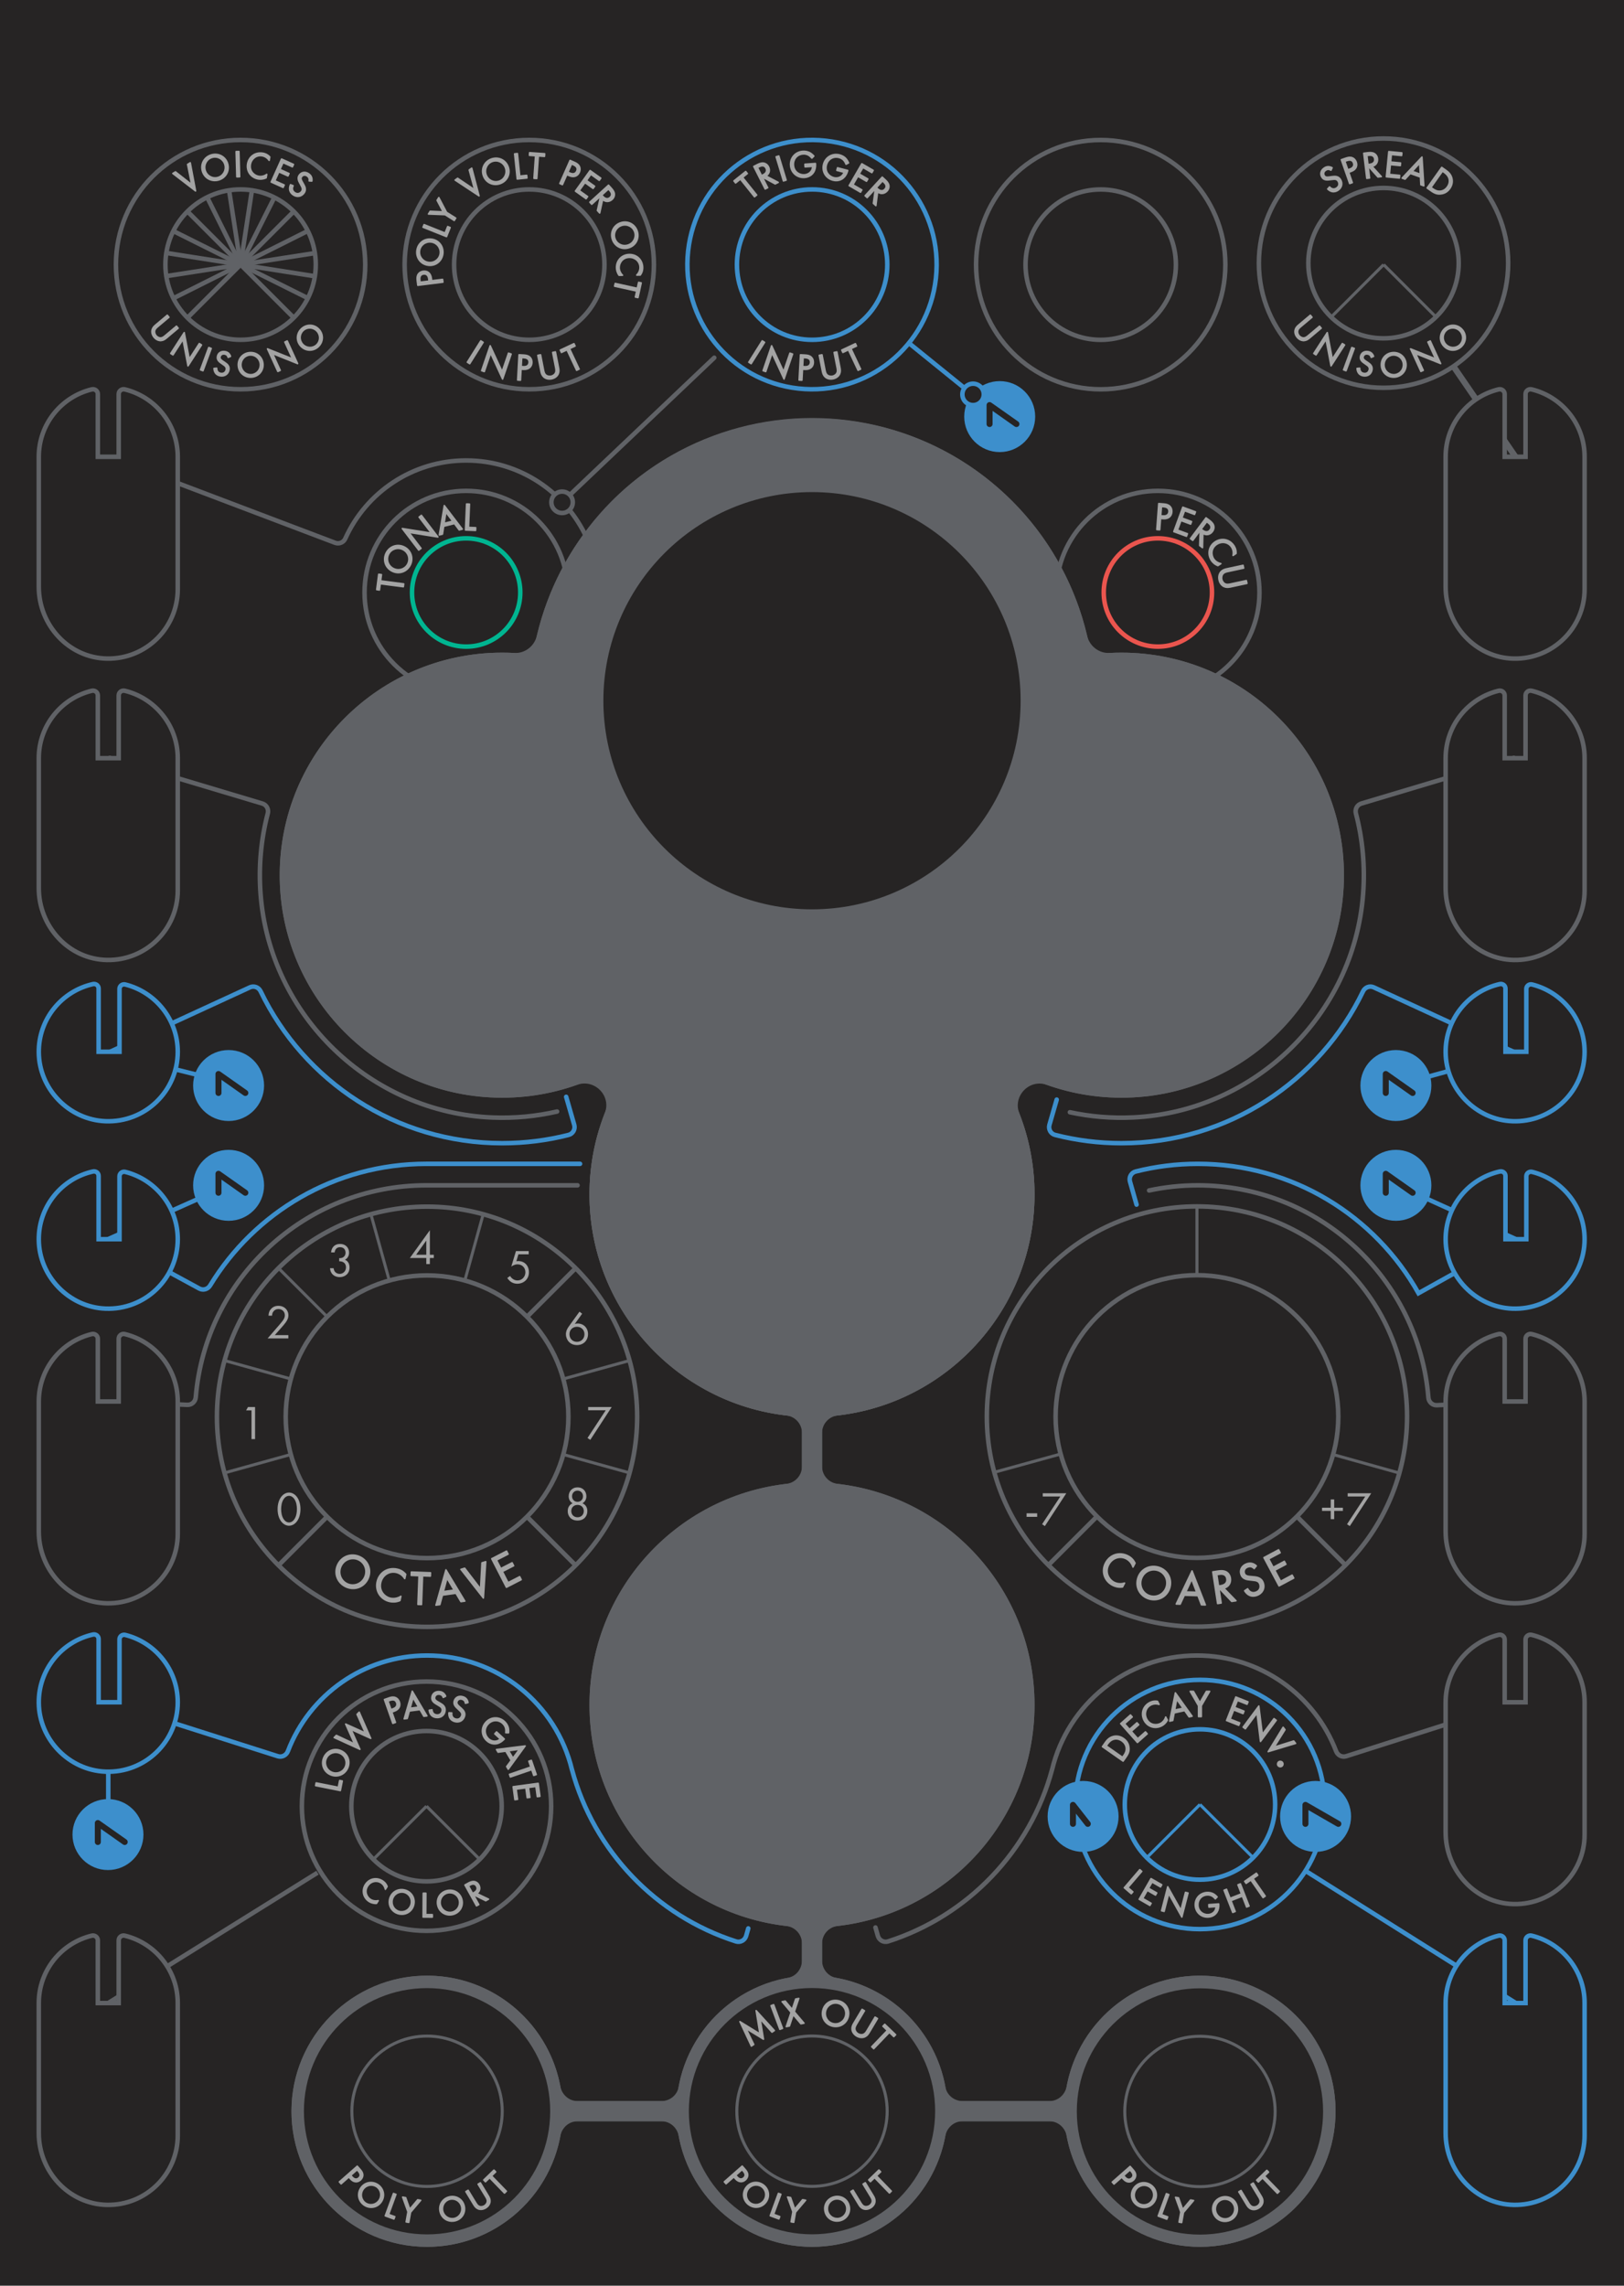 <?xml version="1.0" encoding="utf-8"?>
<!-- Generator: Adobe Illustrator 24.0.2, SVG Export Plug-In . SVG Version: 6.00 Build 0)  -->
<svg version="1.0" id="Layer_1" xmlns="http://www.w3.org/2000/svg" xmlns:xlink="http://www.w3.org/1999/xlink" x="0px" y="0px"
	 width="270px" height="380px" viewBox="0 0 270 380" enable-background="new 0 0 270 380" xml:space="preserve">
<g id="Layer_5" display="none">
</g>
<g id="Layer_1_1_" display="none">
</g>
<g id="background">
	<rect y="-0" fill="#262424" width="270" height="380"/>
</g>
<g id="print">
	
		<line fill="none" stroke="#3D8FCC" stroke-width="0.75" stroke-miterlimit="10" x1="135" y1="43.998" x2="166.207" y2="69.261"/>
	<g>
		<circle fill="#262424" stroke="#606266" stroke-width="0.75" stroke-miterlimit="10" cx="192.5" cy="98.5" r="16.893"/>
		<circle fill="#262424" stroke="#EA554E" stroke-width="0.75" stroke-miterlimit="10" cx="192.5" cy="98.5" r="9"/>
	</g>
	<g>
		<circle fill="#262424" stroke="#606266" stroke-width="0.75" stroke-miterlimit="10" cx="77.5" cy="98.5" r="16.893"/>
		<circle fill="#262424" stroke="#00B591" stroke-width="0.75" stroke-miterlimit="10" cx="77.5" cy="98.5" r="9"/>
	</g>
	<path fill="#606266" d="M186.445,108.503c-0.647,0-1.289,0.018-1.927,0.052
		c-1.797,0.097-3.372-1.12-3.785-2.871c-2.427-10.308-8.335-19.888-17.554-26.808
		c-19.41-14.571-47.185-11.769-63.3,6.379c-5.386,6.066-8.897,13.099-10.62,20.424
		c-0.413,1.755-1.989,2.978-3.789,2.879c-0.652-0.036-1.309-0.055-1.971-0.055
		c-21.312,0-38.415,18.02-36.905,39.655c1.26,18.039,15.73,32.717,33.752,34.209
		c5.502,0.456,10.778-0.294,15.594-2.014c2.912-1.04,5.74,1.834,4.609,4.711
		c-1.946,4.951-2.854,10.424-2.455,16.152c1.27,18.24,16.052,33.011,34.293,34.263
		c21.615,1.484,39.61-15.61,39.61-36.908c0-4.752-0.898-9.293-2.531-13.465
		c-1.126-2.875,1.659-5.782,4.567-4.746c4.422,1.577,9.233,2.335,14.251,2.092
		c19.139-0.928,34.596-16.715,35.143-35.869C224.026,125.656,207.239,108.503,186.445,108.503z"/>
	<path fill="none" stroke="#606266" stroke-width="0.75" stroke-linecap="round" stroke-miterlimit="10" d="M92.617,184.793
		c-3.427,0.79-7.02,1.143-10.719,0.998c-20.281-0.797-37.051-16.921-38.578-37.16
		c-0.351-4.657,0.089-9.163,1.2-13.397c0.186-0.707-0.205-1.434-0.906-1.644l-25.364-7.589"/>
	<path fill="none" stroke="#3D8FCC" stroke-width="0.75" stroke-linecap="round" stroke-miterlimit="10" d="M94.128,182.349
		l1.343,4.658c0.209,0.724-0.213,1.491-0.943,1.677c-3.527,0.898-7.222,1.375-11.028,1.375
		c-17.694,0-32.98-10.314-40.173-25.257c-0.321-0.667-1.105-0.964-1.777-0.654L18,175"/>
	<path fill="none" stroke="#606266" stroke-width="0.75" stroke-linecap="round" stroke-miterlimit="10" d="M177.873,184.914
		c3.39,0.732,6.938,1.037,10.586,0.858c20.113-0.99,36.639-17.04,38.165-37.119
		c0.355-4.665-0.085-9.179-1.199-13.42c-0.186-0.707,0.205-1.434,0.906-1.644l25.364-7.589"/>
	<path fill="none" stroke="#3D8FCC" stroke-width="0.75" stroke-linecap="round" stroke-miterlimit="10" d="M175.684,182.813
		l-1.21,4.194c-0.209,0.724,0.213,1.491,0.943,1.677c3.527,0.898,7.222,1.375,11.028,1.375
		c17.694,0,32.98-10.314,40.173-25.257c0.321-0.667,1.105-0.964,1.777-0.654L251.946,175"/>
	<path fill="none" stroke="#606266" stroke-width="0.75" stroke-linecap="round" stroke-miterlimit="10" d="M191.044,197.916
		c2.609-0.558,5.315-0.852,8.091-0.852c20.181,0,36.732,15.537,38.346,35.302
		c0.06,0.729,0.67,1.288,1.401,1.253L252,233"/>
	<path fill="none" stroke="#3D8FCC" stroke-width="0.75" stroke-linecap="round" stroke-miterlimit="10" d="M252,206
		l-16.166,8.998c-7.199-12.835-20.936-21.508-36.699-21.508c-3.563,0-7.022,0.443-10.325,1.277
		c-0.729,0.184-1.151,0.949-0.945,1.672l1.093,3.833"/>
	<path fill="none" stroke="#606266" stroke-width="0.75" stroke-linecap="round" stroke-miterlimit="10" d="M96.02,197.063
		H70.883c-20.161,0-36.7,15.507-38.341,35.244c-0.06,0.726-0.667,1.282-1.394,1.251L18,233"/>
	<path fill="none" stroke="#3D8FCC" stroke-width="0.75" stroke-linecap="round" stroke-miterlimit="10" d="M96.438,193.489
		H70.883c-15.236,0-28.579,8.103-35.955,20.235c-0.376,0.618-1.16,0.844-1.795,0.499L18,206"/>
	
		<path fill="none" stroke="#3D8FCC" stroke-width="0.75" stroke-linecap="round" stroke-linejoin="round" stroke-miterlimit="10" d="
		M124.406,320.604l-0.355,1.244c-0.206,0.723-0.969,1.149-1.684,0.92
		c-13.278-4.246-23.632-15.031-27.275-28.567l0,0.024C92.491,283.332,82.691,275.231,71,275.231
		c-10.558,0-19.573,6.606-23.137,15.91c-0.26,0.678-0.983,1.054-1.675,0.833L18,283v24"/>
	
		<path fill="none" stroke="#606266" stroke-width="0.75" stroke-linecap="round" stroke-linejoin="round" stroke-miterlimit="10" d="
		M252,283l-28.187,8.974c-0.692,0.22-1.415-0.155-1.675-0.833c-3.564-9.304-12.58-15.91-23.137-15.91
		c-11.691,0-21.491,8.1-24.092,18.995l0-0.024c-3.643,13.536-13.997,24.321-27.275,28.567
		c-0.716,0.229-1.478-0.198-1.684-0.92l-0.399-1.401"/>
	<path fill="none" stroke="#606266" stroke-width="0.75" stroke-miterlimit="10" d="M97.563,89.47
		C94.096,81.851,86.417,76.554,77.5,76.554c-8.95,0-16.653,5.337-20.101,13.002
		c-0.288,0.639-1.033,0.932-1.689,0.684L18,75.942"/>
	<rect x="133.325" y="210.522" fill="#606266" width="3.35" height="145.855"/>
	<rect x="62.09" y="349.312" fill="#606266" width="145.855" height="3.35"/>
	<circle fill="#606266" cx="71" cy="351" r="22.544"/>
	<circle fill="#606266" cx="135" cy="351" r="22.544"/>
	<circle fill="#606266" cx="199.5" cy="351" r="22.544"/>
	<line fill="none" stroke="#606266" stroke-miterlimit="10" x1="230.036" y1="43.995" x2="252" y2="76"/>
	<line fill="none" stroke="#3D8FCC" stroke-width="0.75" stroke-miterlimit="10" x1="38.006" y1="197.063" x2="18" y2="206"/>
	<line fill="none" stroke="#3D8FCC" stroke-width="0.75" stroke-miterlimit="10" x1="38.555" y1="180.131" x2="18" y2="175"/>
	<line fill="none" stroke="#3D8FCC" stroke-width="0.75" stroke-miterlimit="10" x1="232.299" y1="197.063" x2="252" y2="206"/>
	<line fill="none" stroke="#3D8FCC" stroke-width="0.75" stroke-miterlimit="10" x1="232.076" y1="180.471" x2="252" y2="175"/>
	<circle fill="#606266" cx="135" cy="198.571" r="36.997"/>
	<circle fill="#606266" cx="135" cy="283.449" r="36.997"/>
	<path fill="#606266" d="M201.26,328.523c-11.803-0.896-21.861,7.304-23.914,18.32
		c-0.264,1.416-1.451,2.469-2.891,2.469h-14.397c-1.394,0-2.632-0.972-2.88-2.344
		c-1.665-9.221-8.935-16.488-18.158-18.148c-1.372-0.247-2.344-1.485-2.344-2.879v-2.843
		c0-1.493,1.126-2.731,2.609-2.902c18.415-2.123,32.714-17.763,32.714-36.747
		s-14.299-34.624-32.714-36.747c-1.483-0.171-2.609-1.409-2.609-2.902v-5.578
		c0-1.498,1.134-2.734,2.623-2.906c19.394-2.244,34.22-19.481,32.576-39.823
		c-1.459-18.05-16.146-32.562-34.21-33.826c-21.637-1.514-39.66,15.59-39.66,36.904
		c0,18.984,14.299,34.624,32.714,36.747c1.483,0.171,2.609,1.409,2.609,2.902v5.58
		c0,1.493-1.126,2.731-2.609,2.902c-18.415,2.123-32.714,17.763-32.714,36.747
		s14.299,34.624,32.714,36.747c1.483,0.171,2.609,1.409,2.609,2.902v2.843
		c0,1.394-0.972,2.632-2.344,2.879c-9.223,1.66-16.493,8.927-18.158,18.148
		c-0.248,1.372-1.486,2.344-2.88,2.344H96.046c-1.44,0-2.627-1.054-2.891-2.469
		c-2.053-11.016-12.112-19.216-23.914-18.32c-11.094,0.842-20.047,9.929-20.739,21.033
		C47.684,362.661,58.071,373.544,71,373.544c11.042,0,20.223-7.94,22.161-18.42
		c0.261-1.41,1.442-2.461,2.877-2.461h13.926c1.434,0,2.616,1.051,2.877,2.461
		c1.937,10.481,11.119,18.42,22.161,18.42s20.223-7.94,22.161-18.42
		c0.261-1.41,1.442-2.461,2.877-2.461h14.426c1.434,0,2.616,1.051,2.877,2.461
		c1.937,10.481,11.119,18.42,22.161,18.42c12.929,0,23.316-10.883,22.499-23.988
		C221.307,338.452,212.354,329.364,201.26,328.523z"/>
	<circle fill="#606266" cx="186.446" cy="145.5" r="36.997"/>
	<circle fill="#606266" cx="83.5" cy="145.5" r="36.997"/>
	<g>
		<circle fill="#3D8FCC" cx="17.951" cy="305" r="5.899"/>
		<g>
			<g>
				<polyline fill="none" stroke="#262424" stroke-linecap="round" stroke-linejoin="round" stroke-miterlimit="10" points="
					16.266,306.234 16.266,303.087 20.733,306.234 				"/>
			</g>
		</g>
	</g>
	<g>
		<circle fill="#3D8FCC" cx="38.006" cy="197.063" r="5.899"/>
		<g>
			<g>
				<polyline fill="none" stroke="#262424" stroke-linecap="round" stroke-linejoin="round" stroke-miterlimit="10" points="
					36.322,198.298 36.322,195.15 40.788,198.298 				"/>
			</g>
		</g>
	</g>
	<g>
		<circle fill="#3D8FCC" cx="38.006" cy="180.471" r="5.899"/>
		<g>
			<g>
				<polyline fill="none" stroke="#262424" stroke-linecap="round" stroke-linejoin="round" stroke-miterlimit="10" points="
					36.322,181.705 36.322,178.558 40.788,181.705 				"/>
			</g>
		</g>
	</g>
	<g>
		<circle fill="#3D8FCC" cx="166.207" cy="69.261" r="5.899"/>
		<g>
			<g>
				<polyline fill="none" stroke="#262424" stroke-linecap="round" stroke-linejoin="round" stroke-miterlimit="10" points="
					164.522,70.495 164.522,67.348 168.988,70.495 				"/>
			</g>
		</g>
	</g>
	<g>
		<circle fill="#3D8FCC" cx="232.076" cy="197.063" r="5.899"/>
		<g>
			<g>
				<polyline fill="none" stroke="#262424" stroke-linecap="round" stroke-linejoin="round" stroke-miterlimit="10" points="
					230.392,198.298 230.392,195.15 234.858,198.298 				"/>
			</g>
		</g>
	</g>
	<g>
		<circle fill="#3D8FCC" cx="232.076" cy="180.471" r="5.899"/>
		<g>
			<g>
				<polyline fill="none" stroke="#262424" stroke-linecap="round" stroke-linejoin="round" stroke-miterlimit="10" points="
					230.392,181.705 230.392,178.558 234.858,181.705 				"/>
			</g>
		</g>
	</g>
	<g>
		<g>
			<circle fill="#262424" stroke="#606266" stroke-width="0.75" stroke-miterlimit="10" cx="87.995" cy="43.995" r="20.723"/>
			<circle fill="#262424" stroke="#606266" stroke-width="0.75" stroke-miterlimit="10" cx="87.995" cy="43.995" r="12.5"/>
		</g>
	</g>
	<g>
		
			<ellipse transform="matrix(0.109 -0.994 0.994 0.109 76.553 173.406)" fill="#262424" stroke="#3D8FCC" stroke-width="0.75" stroke-miterlimit="10" cx="135.018" cy="43.995" rx="20.723" ry="20.723"/>
		<circle fill="#262424" stroke="#3D8FCC" stroke-width="0.75" stroke-miterlimit="10" cx="135.018" cy="43.995" r="12.5"/>
	</g>
	<g>
		<g>
			
				<circle fill="#262424" stroke="#606266" stroke-width="0.75" stroke-miterlimit="10" cx="230.018" cy="43.75" r="20.723"/>
			<circle fill="#262424" stroke="#606266" stroke-width="0.75" stroke-miterlimit="10" cx="230.018" cy="43.75" r="12.5"/>
		</g>
		
			<line fill="none" stroke="#606266" stroke-width="0.5" stroke-miterlimit="10" x1="230.036" y1="43.995" x2="221.197" y2="52.832"/>
		
			<line fill="none" stroke="#606266" stroke-width="0.5" stroke-miterlimit="10" x1="238.875" y1="52.832" x2="230.036" y2="43.995"/>
	</g>
	<g>
		<g>
			
				<circle fill="#262424" stroke="#606266" stroke-width="0.75" stroke-miterlimit="10" cx="70.911" cy="300.284" r="20.723"/>
			<circle fill="#262424" stroke="#606266" stroke-width="0.75" stroke-miterlimit="10" cx="70.911" cy="300.284" r="12.5"/>
		</g>
		
			<line fill="none" stroke="#606266" stroke-width="0.5" stroke-miterlimit="10" x1="70.911" y1="300.284" x2="62.072" y2="309.121"/>
		
			<line fill="none" stroke="#606266" stroke-width="0.5" stroke-miterlimit="10" x1="79.75" y1="309.121" x2="70.911" y2="300.284"/>
	</g>
	<circle fill="#262424" stroke="#606266" stroke-width="0.75" stroke-miterlimit="10" cx="39.999" cy="43.995" r="20.723"/>
	<g>
		<g>
			<circle fill="#262424" stroke="#606266" stroke-width="0.75" stroke-miterlimit="10" cx="183" cy="44" r="20.723"/>
			<circle fill="#262424" stroke="#606266" stroke-width="0.75" stroke-miterlimit="10" cx="183" cy="44" r="12.5"/>
		</g>
	</g>
	<g>
		<circle fill="#606266" cx="135" cy="116.496" r="47.004"/>
		<circle fill="#262424" stroke="#606266" stroke-width="0.5" stroke-miterlimit="10" cx="135" cy="116.496" r="22.504"/>
		<circle fill="#262424" stroke="#606266" stroke-width="0.5" stroke-miterlimit="10" cx="135" cy="116.496" r="34.934"/>
	</g>
	<g>
		<path fill="#606266" d="M108.211,214.966h1.195v0.402h-1.195V214.966z"/>
		<path fill="#606266" d="M111.123,213.081h-0.609l0.213-0.38h0.798v3.623h-0.401
			C111.123,216.324,111.123,213.081,111.123,213.081z"/>
		<path fill="#606266" d="M112.22,216.324l1.32-1.526c0.093-0.109,0.337-0.396,0.423-0.527
			c0.164-0.234,0.201-0.408,0.201-0.554c0-0.407-0.293-0.706-0.723-0.706
			c-0.255,0-0.467,0.114-0.603,0.32c-0.07,0.109-0.114,0.245-0.119,0.429h-0.402
			c0.017-0.364,0.131-0.586,0.272-0.75c0.151-0.174,0.406-0.37,0.857-0.37
			c0.641,0,1.119,0.457,1.119,1.081c0,0.245-0.07,0.467-0.287,0.777
			c-0.152,0.212-0.348,0.435-0.495,0.603l-0.755,0.853h1.531v0.369H112.22z"/>
	</g>
	<g>
		<circle fill="#262424" stroke="#606266" stroke-width="0.75" stroke-miterlimit="10" cx="199" cy="235.5" r="34.934"/>
		
			<line fill="none" stroke="#606266" stroke-width="0.75" stroke-miterlimit="10" x1="199" y1="235.5" x2="174.304" y2="260.196"/>
		
			<line fill="none" stroke="#606266" stroke-width="0.75" stroke-miterlimit="10" x1="199" y1="235.5" x2="223.696" y2="260.196"/>
		
			<line fill="none" stroke="#606266" stroke-width="0.5" stroke-miterlimit="10" x1="165.087" y1="244.829" x2="199" y2="235.5"/>
		
			<line fill="none" stroke="#606266" stroke-width="0.5" stroke-miterlimit="10" x1="199" y1="235.5" x2="232.405" y2="244.829"/>
		<line fill="none" stroke="#606266" stroke-width="0.5" stroke-miterlimit="10" x1="199" y1="200.566" x2="199" y2="235.5"/>
		<circle fill="#262424" stroke="#606266" stroke-width="0.75" stroke-miterlimit="10" cx="199" cy="235.5" r="23.5"/>
	</g>
	<g>
		<circle fill="#262424" stroke="#606266" stroke-width="0.75" stroke-miterlimit="10" cx="71" cy="235.538" r="34.934"/>
		
			<line fill="none" stroke="#606266" stroke-width="0.75" stroke-miterlimit="10" x1="95.701" y1="210.836" x2="46.304" y2="260.234"/>
		
			<line fill="none" stroke="#606266" stroke-width="0.5" stroke-miterlimit="10" x1="37.341" y1="244.866" x2="104.659" y2="226.198"/>
		
			<line fill="none" stroke="#606266" stroke-width="0.5" stroke-miterlimit="10" x1="37.341" y1="226.198" x2="104.659" y2="244.866"/>
		
			<line fill="none" stroke="#606266" stroke-width="0.5" stroke-miterlimit="10" x1="67.13" y1="249.486" x2="80.334" y2="201.873"/>
		
			<line fill="none" stroke="#606266" stroke-width="0.5" stroke-miterlimit="10" x1="74.87" y1="249.486" x2="61.666" y2="201.873"/>
		
			<line fill="none" stroke="#606266" stroke-width="0.5" stroke-miterlimit="10" x1="95.701" y1="260.234" x2="46.304" y2="210.836"/>
		
			<line fill="none" stroke="#606266" stroke-width="0.75" stroke-miterlimit="10" x1="71" y1="235.538" x2="95.696" y2="260.234"/>
		<circle fill="#262424" stroke="#606266" stroke-width="0.75" stroke-miterlimit="10" cx="71" cy="235.538" r="23.5"/>
	</g>
	<g>
		<g>
			<circle fill="#262424" stroke="#3D8FCC" stroke-width="0.75" stroke-miterlimit="10" cx="199.5" cy="300" r="20.723"/>
			<circle fill="#262424" stroke="#3D8FCC" stroke-width="0.75" stroke-miterlimit="10" cx="199.5" cy="300" r="12.5"/>
			
				<line fill="none" stroke="#3D8FCC" stroke-width="0.5" stroke-miterlimit="10" x1="199.5" y1="300" x2="190.661" y2="308.837"/>
			
				<line fill="none" stroke="#3D8FCC" stroke-width="0.5" stroke-miterlimit="10" x1="208.339" y1="308.837" x2="199.5" y2="300"/>
		</g>
	</g>
	<line fill="none" stroke="#3D8FCC" stroke-width="0.75" stroke-miterlimit="10" x1="217.044" y1="311.028" x2="252" y2="333"/>
	<line fill="none" stroke="#606266" stroke-width="0.75" stroke-miterlimit="10" x1="52.787" y1="311.34" x2="18" y2="333"/>
	<path fill="#262424" stroke="#3D8FCC" stroke-width="0.75" stroke-miterlimit="10" d="M19.866,195.561l-0,10.457
		h-3.469L16.397,195.497c0-0.494-0.463-0.842-0.945-0.734c-5.181,1.167-9.047,5.806-9.003,11.35
		c0.049,6.078,5.004,11.204,11.077,11.447c6.595,0.264,12.025-5.005,12.025-11.542
		c0-5.404-3.715-9.93-8.728-11.189C20.34,194.708,19.866,195.063,19.866,195.561z"/>
	<path fill="#262424" stroke="#3D8FCC" stroke-width="0.75" stroke-miterlimit="10" d="M19.866,272.543l-0,10.457
		h-3.469l-0-10.522c0-0.494-0.463-0.842-0.945-0.734c-5.181,1.167-9.047,5.806-9.003,11.35
		c0.049,6.078,5.004,11.204,11.077,11.447c6.595,0.264,12.025-5.005,12.025-11.542
		c0-5.404-3.715-9.93-8.728-11.189C20.34,271.689,19.866,272.044,19.866,272.543z"/>
	<path fill="#262424" stroke="#3D8FCC" stroke-width="0.75" stroke-miterlimit="10" d="M19.866,164.405l-0,10.457
		h-3.469l-0-10.522c0-0.494-0.463-0.842-0.945-0.734c-5.181,1.167-9.047,5.806-9.003,11.35
		c0.049,6.078,5.004,11.204,11.077,11.447c6.595,0.264,12.025-5.005,12.025-11.542
		c0-5.404-3.715-9.93-8.728-11.189C20.34,163.551,19.866,163.906,19.866,164.405z"/>
	<path fill="#262424" stroke="#3D8FCC" stroke-width="0.75" stroke-miterlimit="10" d="M253.762,195.561v10.457h-3.469
		l-0-10.522c0-0.494-0.463-0.842-0.945-0.734c-5.181,1.167-9.047,5.806-9.003,11.35
		c0.049,6.078,5.004,11.204,11.077,11.447c6.595,0.264,12.025-5.005,12.025-11.542
		c0-5.404-3.715-9.93-8.728-11.189C254.236,194.708,253.762,195.063,253.762,195.561z"/>
	<path fill="#262424" stroke="#3D8FCC" stroke-width="0.75" stroke-miterlimit="10" d="M253.762,164.405v10.457h-3.469
		l-0-10.522c0-0.494-0.463-0.842-0.945-0.734c-5.181,1.167-9.047,5.806-9.003,11.35
		c0.049,6.078,5.004,11.204,11.077,11.447c6.595,0.264,12.025-5.005,12.025-11.542
		c0-5.404-3.715-9.93-8.728-11.189C254.236,163.551,253.762,163.906,253.762,164.405z"/>
	<path fill="#262424" stroke="#606266" stroke-width="0.75" stroke-miterlimit="10" d="M19.735,65.518v10.424h-3.469V65.518
		c0-0.528-0.5-0.909-1.013-0.783c-5.051,1.233-8.804,5.776-8.804,11.208V97.559
		c0,6.361,4.976,11.817,11.336,11.933c6.479,0.118,11.767-5.098,11.767-11.55v-22
		c0-5.431-3.752-9.975-8.804-11.208C20.234,64.61,19.735,64.99,19.735,65.518z"/>
	<path fill="#262424" stroke="#606266" stroke-width="0.75" stroke-miterlimit="10" d="M19.735,115.625v10.424h-3.469
		v-10.424c0-0.528-0.5-0.909-1.013-0.783c-5.051,1.233-8.804,5.776-8.804,11.208V147.666
		c0,6.361,4.976,11.817,11.336,11.933c6.479,0.118,11.767-5.098,11.767-11.55v-22
		c0-5.431-3.752-9.975-8.804-11.208C20.234,114.716,19.735,115.097,19.735,115.625z"/>
	<path fill="#262424" stroke="#606266" stroke-width="0.75" stroke-miterlimit="10" d="M19.735,222.576V233h-3.469v-10.424
		c0-0.528-0.5-0.909-1.013-0.783c-5.051,1.233-8.804,5.776-8.804,11.208v21.617
		c0,6.361,4.976,11.817,11.336,11.933c6.479,0.118,11.767-5.098,11.767-11.55v-22
		c0-5.431-3.752-9.975-8.804-11.208C20.234,221.667,19.735,222.048,19.735,222.576z"/>
	<path fill="#262424" stroke="#606266" stroke-width="0.75" stroke-miterlimit="10" d="M19.735,322.591v10.424h-3.469
		v-10.424c0-0.528-0.5-0.909-1.013-0.783c-5.051,1.233-8.804,5.776-8.804,11.208v21.617
		c0,6.361,4.976,11.817,11.336,11.933c6.479,0.118,11.767-5.098,11.767-11.55v-22
		c0-5.431-3.752-9.975-8.804-11.208C20.234,321.682,19.735,322.063,19.735,322.591z"/>
	<path fill="#262424" stroke="#606266" stroke-width="0.75" stroke-miterlimit="10" d="M253.631,65.518v10.424h-3.469
		V65.518c0-0.528-0.5-0.909-1.013-0.783c-5.051,1.233-8.804,5.776-8.804,11.208l-0,21.617
		c0,6.361,4.976,11.817,11.336,11.933c6.479,0.118,11.767-5.098,11.767-11.55v-22
		c0-5.431-3.752-9.975-8.804-11.208C254.13,64.61,253.631,64.99,253.631,65.518z"/>
	<path fill="#262424" stroke="#606266" stroke-width="0.75" stroke-miterlimit="10" d="M253.631,115.625v10.424h-3.469
		v-10.424c0-0.528-0.5-0.909-1.013-0.783c-5.051,1.233-8.804,5.776-8.804,11.208l-0,21.617
		c0,6.361,4.976,11.817,11.336,11.933c6.479,0.118,11.767-5.098,11.767-11.55v-22
		c0-5.431-3.752-9.975-8.804-11.208C254.13,114.716,253.631,115.097,253.631,115.625z"/>
	<path fill="#262424" stroke="#606266" stroke-width="0.75" stroke-miterlimit="10" d="M253.631,222.576V233h-3.469v-10.424
		c0-0.528-0.5-0.909-1.013-0.783c-5.051,1.233-8.804,5.776-8.804,11.208l-0,21.617
		c0,6.361,4.976,11.817,11.336,11.933c6.479,0.118,11.767-5.098,11.767-11.55v-22
		c0-5.431-3.752-9.975-8.804-11.208C254.13,221.667,253.631,222.048,253.631,222.576z"/>
	<path fill="#262424" stroke="#3D8FCC" stroke-width="0.75" stroke-miterlimit="10" d="M253.631,322.591v10.424h-3.469
		v-10.424c0-0.528-0.5-0.909-1.013-0.783c-5.051,1.233-8.804,5.776-8.804,11.208l-0,21.617
		c0,6.361,4.976,11.817,11.336,11.933c6.479,0.118,11.767-5.098,11.767-11.55v-22
		c0-5.431-3.752-9.975-8.804-11.208C254.13,321.682,253.631,322.063,253.631,322.591z"/>
	<path fill="#262424" stroke="#606266" stroke-width="0.75" stroke-miterlimit="10" d="M253.631,272.583v10.424h-3.469
		v-10.424c0-0.528-0.5-0.909-1.013-0.783c-5.051,1.233-8.804,5.776-8.804,11.208l-0,21.617
		c0,6.361,4.976,11.817,11.336,11.933c6.479,0.118,11.767-5.098,11.767-11.55v-22
		c0-5.431-3.752-9.975-8.804-11.208C254.13,271.675,253.631,272.055,253.631,272.583z"/>
	<g>
		<circle fill="#3D8FCC" cx="218.723" cy="301.983" r="5.899"/>
		<g>
			<g>
				<polyline fill="none" stroke="#262424" stroke-linecap="round" stroke-linejoin="round" stroke-miterlimit="10" points="
					217.038,303.218 217.038,300.07 222.505,303.218 				"/>
			</g>
		</g>
	</g>
	<g>
		<circle fill="#3D8FCC" cx="180.071" cy="301.983" r="5.899"/>
		<g>
			<g>
				<polyline fill="none" stroke="#262424" stroke-linecap="round" stroke-linejoin="round" stroke-miterlimit="10" points="
					178.386,303.218 178.386,300.07 180.852,303.218 				"/>
			</g>
		</g>
	</g>
	<g>
		<circle fill="#262424" stroke="#606266" stroke-width="0.75" stroke-miterlimit="10" cx="40" cy="43.992" r="12.5"/>
		
			<line fill="none" stroke="#606266" stroke-width="0.75" stroke-miterlimit="10" x1="31.161" y1="52.831" x2="48.839" y2="35.153"/>
		
			<line fill="none" stroke="#606266" stroke-width="0.75" stroke-miterlimit="10" x1="28.824" y1="49.591" x2="51.176" y2="38.393"/>
		
			<line fill="none" stroke="#606266" stroke-width="0.75" stroke-miterlimit="10" x1="27.647" y1="45.904" x2="52.353" y2="42.08"/>
		
			<line fill="none" stroke="#606266" stroke-width="0.75" stroke-miterlimit="10" x1="27.651" y1="42.057" x2="52.349" y2="45.927"/>
		
			<line fill="none" stroke="#606266" stroke-width="0.75" stroke-miterlimit="10" x1="28.815" y1="38.412" x2="51.185" y2="49.572"/>
		
			<line fill="none" stroke="#606266" stroke-width="0.75" stroke-miterlimit="10" x1="40" y1="43.992" x2="45.617" y2="32.825"/>
		
			<line fill="none" stroke="#606266" stroke-width="0.75" stroke-miterlimit="10" x1="40" y1="43.992" x2="41.886" y2="31.635"/>
		
			<line fill="none" stroke="#606266" stroke-width="0.75" stroke-miterlimit="10" x1="40" y1="43.992" x2="38.087" y2="31.639"/>
		
			<line fill="none" stroke="#606266" stroke-width="0.75" stroke-miterlimit="10" x1="40" y1="43.992" x2="34.44" y2="32.797"/>
		
			<line fill="none" stroke="#606266" stroke-width="0.75" stroke-miterlimit="10" x1="31.161" y1="35.153" x2="48.839" y2="52.831"/>
	</g>
	<g>
		<g>
			<circle fill="#262424" stroke="#606266" stroke-width="0.5" stroke-miterlimit="10" cx="71" cy="351" r="20.723"/>
			<circle fill="#262424" stroke="#606266" stroke-width="0.5" stroke-miterlimit="10" cx="71" cy="351" r="12.5"/>
		</g>
	</g>
	<g>
		<g>
			<circle fill="#262424" stroke="#606266" stroke-width="0.5" stroke-miterlimit="10" cx="135" cy="350.987" r="20.723"/>
			<circle fill="#262424" stroke="#606266" stroke-width="0.5" stroke-miterlimit="10" cx="135" cy="350.987" r="12.5"/>
		</g>
	</g>
	<g>
		<g>
			<circle fill="#262424" stroke="#606266" stroke-width="0.5" stroke-miterlimit="10" cx="199.5" cy="351.034" r="20.723"/>
			<circle fill="#262424" stroke="#606266" stroke-width="0.5" stroke-miterlimit="10" cx="199.5" cy="351.034" r="12.5"/>
		</g>
	</g>
	
		<line fill="none" stroke="#606266" stroke-width="0.75" stroke-linecap="round" stroke-miterlimit="10" x1="118.75" y1="59.473" x2="93.451" y2="83.505"/>
	<circle fill="#262424" stroke="#606266" stroke-width="0.75" stroke-miterlimit="10" cx="93.451" cy="83.505" r="1.78"/>
	<circle fill="#262424" stroke="#3D8FCC" stroke-width="0.75" stroke-miterlimit="10" cx="161.78" cy="65.568" r="1.78"/>
</g>
<g id="text">
	<g>
		<circle fill="none" cx="192.518" cy="98.64" r="10.544"/>
		
			<path fill="#A3A3A3" stroke="#A3A3A3" stroke-width="0.25" stroke-linecap="round" stroke-linejoin="round" stroke-miterlimit="10" d="
			M193.433,83.782c0.434,0.033,0.792,0.111,1.065,0.385c0.297,0.295,0.348,0.684,0.326,0.955
			c-0.045,0.61-0.472,1.184-1.456,1.11l-0.421-0.032l-0.139,1.879l-0.48-0.036l0.32-4.32
			L193.433,83.782z M192.98,85.749l0.396,0.029c0.569,0.042,0.934-0.218,0.972-0.716
			c0.051-0.687-0.587-0.799-0.897-0.822l-0.355-0.026L192.98,85.749z"/>
		
			<path fill="#A3A3A3" stroke="#A3A3A3" stroke-width="0.25" stroke-linecap="round" stroke-linejoin="round" stroke-miterlimit="10" d="
			M198.598,85.522l-1.657-0.61l-0.444,1.207l1.608,0.592l-0.157,0.426l-1.607-0.592l-0.582,1.578
			l1.657,0.61l-0.157,0.426l-2.107-0.776l1.496-4.063l2.108,0.776L198.598,85.522z"/>
		
			<path fill="#A3A3A3" stroke="#A3A3A3" stroke-width="0.25" stroke-linecap="round" stroke-linejoin="round" stroke-miterlimit="10" d="
			M201.07,86.503c0.233,0.175,0.569,0.451,0.697,0.822c0.102,0.287,0.08,0.684-0.196,1.053
			c-0.397,0.529-1.037,0.658-1.589,0.302l-0.057,2.372l-0.468-0.35l0.081-2.306l-0.099-0.073
			l-1.135,1.517l-0.385-0.289l2.593-3.463L201.07,86.503z M199.697,87.979l0.244,0.183
			c0.478,0.357,0.934,0.342,1.237-0.062c0.145-0.192,0.231-0.427,0.105-0.715
			c-0.089-0.205-0.258-0.347-0.425-0.472l-0.233-0.175L199.697,87.979z"/>
		
			<path fill="#A3A3A3" stroke="#A3A3A3" stroke-width="0.25" stroke-linecap="round" stroke-linejoin="round" stroke-miterlimit="10" d="
			M205.003,92.348c0.037-0.189,0.057-0.451,0.02-0.692c-0.04-0.246-0.135-0.503-0.275-0.713
			c-0.556-0.83-1.637-0.996-2.466-0.44c-0.976,0.654-0.935,1.775-0.494,2.433
			c0.163,0.242,0.393,0.432,0.615,0.556c0.24,0.136,0.473,0.192,0.58,0.212l-0.496,0.333
			c-0.553-0.207-0.896-0.579-1.076-0.848c-0.715-1.066-0.438-2.401,0.602-3.098
			c1.072-0.719,2.408-0.451,3.13,0.626c0.145,0.215,0.396,0.648,0.357,1.3L205.003,92.348z"/>
		
			<path fill="#A3A3A3" stroke="#A3A3A3" stroke-width="0.25" stroke-linecap="round" stroke-linejoin="round" stroke-miterlimit="10" d="
			M204.172,95.012c-0.355,0.077-0.743,0.16-0.956,0.558c-0.109,0.203-0.142,0.515-0.091,0.75
			s0.209,0.505,0.393,0.646c0.357,0.274,0.744,0.191,1.1,0.114l2.595-0.56l0.101,0.47
			l-2.721,0.587c-0.355,0.077-0.707,0.112-1.073-0.048c-0.403-0.178-0.722-0.575-0.837-1.113
			c-0.117-0.54,0.01-1.031,0.304-1.36c0.268-0.297,0.603-0.409,0.958-0.486l2.721-0.587
			l0.102,0.469L204.172,95.012z"/>
	</g>
	<g>
		<circle fill="none" cx="77.518" cy="98.64" r="10.544"/>
		
			<path fill="#A3A3A3" stroke="#A3A3A3" stroke-width="0.25" stroke-linecap="round" stroke-linejoin="round" stroke-miterlimit="10" d="
			M63.281,96.572l3.838,0.499l-0.062,0.476l-3.838-0.499l-0.137,1.042l-0.449-0.06l0.332-2.559
			l0.451,0.059L63.281,96.572z"/>
		
			<path fill="#A3A3A3" stroke="#A3A3A3" stroke-width="0.25" stroke-linecap="round" stroke-linejoin="round" stroke-miterlimit="10" d="
			M65.184,94.955c-1.154-0.583-1.545-1.91-0.981-3.023c0.563-1.112,1.863-1.582,3.017-0.998
			c1.148,0.58,1.549,1.904,0.982,3.023C67.635,95.075,66.331,95.536,65.184,94.955z M65.406,94.516
			c0.887,0.448,1.949,0.104,2.389-0.765c0.44-0.869,0.088-1.929-0.799-2.377
			c-0.887-0.449-1.949-0.105-2.389,0.764S64.52,94.066,65.406,94.516z"/>
		
			<path fill="#A3A3A3" stroke="#A3A3A3" stroke-width="0.25" stroke-linecap="round" stroke-linejoin="round" stroke-miterlimit="10" d="
			M69.619,91.457l-2.735-3.586l4.829,0.766l-2.035-2.668l0.382-0.293l2.744,3.599l-4.829-0.767
			l2.027,2.658L69.619,91.457z"/>
		
			<path fill="#A3A3A3" stroke="#A3A3A3" stroke-width="0.25" stroke-linecap="round" stroke-linejoin="round" stroke-miterlimit="10" d="
			M75.553,87.045l-1.787,0.451l-0.205,1.31l-0.516,0.13l0.821-4.885l2.991,3.922l-0.517,0.131
			L75.553,87.045z M75.259,86.65l-1.128-1.502l-0.294,1.861L75.259,86.65z"/>
		
			<path fill="#A3A3A3" stroke="#A3A3A3" stroke-width="0.25" stroke-linecap="round" stroke-linejoin="round" stroke-miterlimit="10" d="
			M78.053,83.808l-0.161,3.872l1.192,0.051l-0.018,0.453l-1.674-0.07l0.182-4.326L78.053,83.808z"/>
	</g>
	<g>
		<circle fill="none" cx="71" cy="351" r="13.748"/>
		
			<path fill="#A3A3A3" stroke="#A3A3A3" stroke-width="0.25" stroke-linecap="round" stroke-linejoin="round" stroke-miterlimit="10" d="
			M59.866,360.667c0.263,0.298,0.446,0.579,0.45,0.933c0.005,0.382-0.211,0.667-0.398,0.833
			c-0.418,0.369-1.064,0.47-1.66-0.207l-0.256-0.29l-1.291,1.138l-0.291-0.329l2.973-2.617
			L59.866,360.667z M58.314,361.662l0.239,0.271c0.345,0.393,0.749,0.456,1.093,0.154
			c0.472-0.415,0.127-0.896-0.061-1.11l-0.216-0.245L58.314,361.662z"/>
		
			<path fill="#A3A3A3" stroke="#A3A3A3" stroke-width="0.25" stroke-linecap="round" stroke-linejoin="round" stroke-miterlimit="10" d="
			M59.982,363.756c0.658-0.98,1.904-1.186,2.852-0.55c0.945,0.636,1.226,1.868,0.566,2.849
			c-0.656,0.976-1.901,1.189-2.852,0.55C59.598,365.966,59.326,364.73,59.982,363.756z
			 M60.355,364.008c-0.506,0.753-0.314,1.755,0.424,2.252c0.74,0.497,1.74,0.296,2.246-0.458
			c0.508-0.753,0.314-1.755-0.424-2.252S60.863,363.253,60.355,364.008z"/>
		
			<path fill="#A3A3A3" stroke="#A3A3A3" stroke-width="0.25" stroke-linecap="round" stroke-linejoin="round" stroke-miterlimit="10" d="
			M65.831,364.817l-1.221,3.333l1.028,0.376l-0.145,0.39l-1.439-0.527l1.363-3.724L65.831,364.817z"/>
		
			<path fill="#A3A3A3" stroke="#A3A3A3" stroke-width="0.25" stroke-linecap="round" stroke-linejoin="round" stroke-miterlimit="10" d="
			M67.825,367.721l-0.886-2.45l0.504,0.089l0.684,1.92l1.316-1.565l0.503,0.09l-1.688,1.992
			l-0.299,1.679l-0.434-0.078L67.825,367.721z"/>
		
			<path fill="#A3A3A3" stroke="#A3A3A3" stroke-width="0.25" stroke-linecap="round" stroke-linejoin="round" stroke-miterlimit="10" d="
			M73.178,367.732c-0.29-1.145,0.389-2.212,1.493-2.493c1.104-0.28,2.211,0.334,2.501,1.479
			c0.29,1.14-0.381,2.21-1.492,2.492C74.569,369.492,73.468,368.872,73.178,367.732z
			 M73.615,367.622c0.225,0.88,1.099,1.406,1.963,1.187c0.862-0.219,1.381-1.099,1.156-1.979
			c-0.223-0.881-1.098-1.406-1.961-1.187S73.393,366.741,73.615,367.622z"/>
		
			<path fill="#A3A3A3" stroke="#A3A3A3" stroke-width="0.25" stroke-linecap="round" stroke-linejoin="round" stroke-miterlimit="10" d="
			M79.091,366.206c0.173,0.284,0.362,0.594,0.771,0.66c0.208,0.032,0.487-0.034,0.676-0.147
			c0.188-0.115,0.375-0.334,0.44-0.533c0.13-0.393-0.058-0.702-0.23-0.986l-1.263-2.077l0.375-0.228
			l1.325,2.178c0.173,0.285,0.31,0.578,0.28,0.942c-0.033,0.403-0.28,0.797-0.712,1.059
			c-0.432,0.264-0.896,0.302-1.269,0.146c-0.337-0.143-0.534-0.398-0.707-0.683l-1.324-2.179
			l0.375-0.228L79.091,366.206z"/>
		
			<path fill="#A3A3A3" stroke="#A3A3A3" stroke-width="0.25" stroke-linecap="round" stroke-linejoin="round" stroke-miterlimit="10" d="
			M81.72,361.75l2.47,2.548l-0.316,0.307l-2.469-2.549l-0.691,0.67l-0.29-0.298l1.698-1.646
			l0.29,0.298L81.72,361.75z"/>
	</g>
	<g>
		<circle fill="none" cx="135" cy="350.987" r="14.578"/>
		
			<path fill="#A3A3A3" stroke="#A3A3A3" stroke-width="0.25" stroke-linecap="round" stroke-linejoin="round" stroke-miterlimit="10" d="
			M124.92,340.168l-1.904-4.069l3.324,2.037l-0.627-3.867l3.031,3.316l-0.397,0.269l-1.966-2.201
			l0.551,3.371l-2.907-1.781l1.293,2.657L124.92,340.168z"/>
		
			<path fill="#A3A3A3" stroke="#A3A3A3" stroke-width="0.25" stroke-linecap="round" stroke-linejoin="round" stroke-miterlimit="10" d="
			M128.623,333.283l1.475,3.938l-0.438,0.164l-1.475-3.939L128.623,333.283z"/>
		
			<path fill="#A3A3A3" stroke="#A3A3A3" stroke-width="0.25" stroke-linecap="round" stroke-linejoin="round" stroke-miterlimit="10" d="
			M131.527,334.561l-1.498-1.777l0.521-0.102l1.157,1.388l0.576-1.727l0.52-0.101l-0.744,2.214
			l1.612,1.903l-0.52,0.101l-1.278-1.512l-0.629,1.885l-0.52,0.1L131.527,334.561z"/>
		
			<path fill="#A3A3A3" stroke="#A3A3A3" stroke-width="0.25" stroke-linecap="round" stroke-linejoin="round" stroke-miterlimit="10" d="
			M136.791,334.231c0.294-1.218,1.457-1.882,2.632-1.598c1.175,0.284,1.907,1.407,1.612,2.623
			c-0.293,1.212-1.451,1.884-2.632,1.598C137.223,336.569,136.498,335.442,136.791,334.231z
			 M137.256,334.343c-0.227,0.937,0.333,1.861,1.251,2.083c0.917,0.222,1.837-0.346,2.063-1.281
			c0.227-0.937-0.334-1.861-1.25-2.083C138.402,332.84,137.481,333.407,137.256,334.343z"/>
		
			<path fill="#A3A3A3" stroke="#A3A3A3" stroke-width="0.25" stroke-linecap="round" stroke-linejoin="round" stroke-miterlimit="10" d="
			M142.406,336.507c-0.18,0.303-0.377,0.633-0.234,1.048c0.071,0.211,0.271,0.439,0.472,0.56
			c0.2,0.119,0.497,0.187,0.718,0.148c0.432-0.073,0.629-0.402,0.809-0.704l1.318-2.212l0.4,0.237
			l-1.383,2.321c-0.18,0.303-0.387,0.576-0.743,0.73c-0.394,0.168-0.885,0.131-1.345-0.142
			c-0.459-0.274-0.726-0.69-0.765-1.115c-0.034-0.387,0.108-0.698,0.289-1.001l1.384-2.32
			l0.399,0.238L142.406,336.507z"/>
		
			<path fill="#A3A3A3" stroke="#A3A3A3" stroke-width="0.25" stroke-linecap="round" stroke-linejoin="round" stroke-miterlimit="10" d="
			M147.863,337.89l-2.6,2.712l-0.337-0.323l2.601-2.711l-0.736-0.705l0.307-0.318l1.807,1.734
			l-0.305,0.317L147.863,337.89z"/>
	</g>
	<g>
		<circle fill="none" cx="135" cy="350.987" r="13.748"/>
		
			<path fill="#A3A3A3" stroke="#A3A3A3" stroke-width="0.25" stroke-linecap="round" stroke-linejoin="round" stroke-miterlimit="10" d="
			M123.866,360.653c0.263,0.298,0.446,0.579,0.45,0.933c0.005,0.382-0.211,0.667-0.398,0.833
			c-0.418,0.369-1.064,0.47-1.66-0.207l-0.256-0.29l-1.291,1.138l-0.291-0.329l2.973-2.617
			L123.866,360.653z M122.314,361.647l0.239,0.271c0.345,0.393,0.749,0.456,1.093,0.154
			c0.472-0.415,0.127-0.896-0.061-1.11l-0.216-0.245L122.314,361.647z"/>
		
			<path fill="#A3A3A3" stroke="#A3A3A3" stroke-width="0.25" stroke-linecap="round" stroke-linejoin="round" stroke-miterlimit="10" d="
			M123.982,363.741c0.658-0.98,1.904-1.186,2.852-0.55c0.945,0.636,1.226,1.868,0.566,2.849
			c-0.656,0.976-1.901,1.189-2.852,0.55C123.598,365.952,123.326,364.716,123.982,363.741z
			 M124.355,363.993c-0.506,0.753-0.314,1.755,0.424,2.252c0.74,0.497,1.74,0.296,2.246-0.458
			c0.508-0.753,0.314-1.755-0.424-2.252S124.863,363.238,124.355,363.993z"/>
		
			<path fill="#A3A3A3" stroke="#A3A3A3" stroke-width="0.25" stroke-linecap="round" stroke-linejoin="round" stroke-miterlimit="10" d="
			M129.831,364.802l-1.221,3.333l1.028,0.376l-0.145,0.39l-1.439-0.527l1.363-3.724L129.831,364.802z"
			/>
		
			<path fill="#A3A3A3" stroke="#A3A3A3" stroke-width="0.25" stroke-linecap="round" stroke-linejoin="round" stroke-miterlimit="10" d="
			M131.825,367.707l-0.886-2.45l0.504,0.089l0.684,1.92l1.316-1.565l0.503,0.09l-1.688,1.992
			l-0.299,1.679l-0.434-0.078L131.825,367.707z"/>
		
			<path fill="#A3A3A3" stroke="#A3A3A3" stroke-width="0.25" stroke-linecap="round" stroke-linejoin="round" stroke-miterlimit="10" d="
			M137.178,367.718c-0.29-1.145,0.389-2.212,1.493-2.493c1.104-0.28,2.211,0.334,2.501,1.479
			c0.29,1.14-0.381,2.21-1.492,2.492C138.569,369.478,137.468,368.857,137.178,367.718z
			 M137.615,367.607c0.225,0.88,1.099,1.406,1.963,1.187c0.862-0.219,1.381-1.099,1.156-1.979
			c-0.223-0.881-1.098-1.406-1.961-1.187S137.393,366.726,137.615,367.607z"/>
		
			<path fill="#A3A3A3" stroke="#A3A3A3" stroke-width="0.25" stroke-linecap="round" stroke-linejoin="round" stroke-miterlimit="10" d="
			M143.091,366.191c0.173,0.284,0.362,0.594,0.771,0.66c0.208,0.032,0.487-0.034,0.676-0.147
			c0.188-0.115,0.375-0.334,0.44-0.533c0.13-0.393-0.058-0.702-0.23-0.986l-1.263-2.077l0.375-0.228
			l1.325,2.178c0.173,0.285,0.31,0.578,0.28,0.942c-0.033,0.403-0.28,0.797-0.712,1.059
			c-0.432,0.264-0.896,0.302-1.269,0.146c-0.337-0.143-0.534-0.398-0.707-0.683l-1.324-2.179
			l0.375-0.228L143.091,366.191z"/>
		
			<path fill="#A3A3A3" stroke="#A3A3A3" stroke-width="0.25" stroke-linecap="round" stroke-linejoin="round" stroke-miterlimit="10" d="
			M145.72,361.735l2.47,2.548l-0.316,0.307l-2.469-2.549l-0.691,0.67l-0.29-0.298l1.698-1.646
			l0.29,0.298L145.72,361.735z"/>
	</g>
	<g>
		<circle fill="none" cx="199.5" cy="351.034" r="13.748"/>
		
			<path fill="#A3A3A3" stroke="#A3A3A3" stroke-width="0.25" stroke-linecap="round" stroke-linejoin="round" stroke-miterlimit="10" d="
			M188.364,360.702c0.263,0.298,0.446,0.579,0.45,0.933c0.005,0.382-0.211,0.667-0.398,0.833
			c-0.418,0.369-1.064,0.47-1.66-0.207L186.5,361.971l-1.291,1.138l-0.291-0.329l2.973-2.617
			L188.364,360.702z M186.812,361.696l0.239,0.271c0.345,0.393,0.749,0.456,1.093,0.154
			c0.472-0.415,0.127-0.896-0.061-1.11l-0.216-0.245L186.812,361.696z"/>
		
			<path fill="#A3A3A3" stroke="#A3A3A3" stroke-width="0.25" stroke-linecap="round" stroke-linejoin="round" stroke-miterlimit="10" d="
			M188.48,363.79c0.658-0.98,1.904-1.186,2.852-0.55c0.945,0.636,1.226,1.868,0.566,2.849
			c-0.656,0.976-1.901,1.189-2.852,0.55C188.096,366,187.824,364.765,188.48,363.79z
			 M188.854,364.042c-0.506,0.753-0.314,1.755,0.424,2.252c0.74,0.497,1.74,0.296,2.246-0.458
			c0.508-0.753,0.314-1.755-0.424-2.252S189.361,363.287,188.854,364.042z"/>
		
			<path fill="#A3A3A3" stroke="#A3A3A3" stroke-width="0.25" stroke-linecap="round" stroke-linejoin="round" stroke-miterlimit="10" d="
			M194.329,364.851l-1.221,3.333l1.028,0.376l-0.145,0.39l-1.439-0.527l1.363-3.724L194.329,364.851z"/>
		
			<path fill="#A3A3A3" stroke="#A3A3A3" stroke-width="0.25" stroke-linecap="round" stroke-linejoin="round" stroke-miterlimit="10" d="
			M196.323,367.755l-0.886-2.45l0.504,0.089l0.684,1.92l1.316-1.565l0.503,0.09l-1.688,1.992
			l-0.299,1.679l-0.434-0.078L196.323,367.755z"/>
		
			<path fill="#A3A3A3" stroke="#A3A3A3" stroke-width="0.25" stroke-linecap="round" stroke-linejoin="round" stroke-miterlimit="10" d="
			M201.676,367.767c-0.29-1.145,0.389-2.212,1.493-2.493c1.104-0.28,2.211,0.334,2.501,1.479
			c0.29,1.14-0.381,2.21-1.492,2.492C203.067,369.526,201.966,368.906,201.676,367.767z
			 M202.113,367.656c0.225,0.88,1.099,1.406,1.963,1.187c0.862-0.219,1.381-1.099,1.156-1.979
			c-0.223-0.881-1.098-1.406-1.961-1.187S201.891,366.775,202.113,367.656z"/>
		
			<path fill="#A3A3A3" stroke="#A3A3A3" stroke-width="0.25" stroke-linecap="round" stroke-linejoin="round" stroke-miterlimit="10" d="
			M207.589,366.24c0.173,0.284,0.362,0.594,0.771,0.66c0.208,0.032,0.487-0.034,0.676-0.147
			c0.188-0.115,0.375-0.334,0.44-0.533c0.13-0.393-0.058-0.702-0.23-0.986l-1.263-2.077l0.375-0.228
			l1.325,2.178c0.173,0.285,0.31,0.578,0.28,0.942c-0.033,0.403-0.28,0.797-0.712,1.059
			c-0.432,0.264-0.896,0.302-1.269,0.146c-0.337-0.143-0.534-0.398-0.707-0.683l-1.324-2.179
			l0.375-0.228L207.589,366.24z"/>
		
			<path fill="#A3A3A3" stroke="#A3A3A3" stroke-width="0.25" stroke-linecap="round" stroke-linejoin="round" stroke-miterlimit="10" d="
			M210.218,361.784l2.47,2.548l-0.316,0.307l-2.469-2.549l-0.691,0.67l-0.29-0.298l1.698-1.646
			l0.29,0.298L210.218,361.784z"/>
	</g>
	<g>
		<circle fill="none" cx="87.995" cy="44.241" r="14.578"/>
		
			<path fill="#A3A3A3" stroke="#A3A3A3" stroke-width="0.25" stroke-linecap="round" stroke-linejoin="round" stroke-miterlimit="10" d="
			M69.369,46.677c-0.052-0.419-0.046-0.775,0.163-1.088c0.224-0.34,0.584-0.462,0.847-0.494
			c0.588-0.074,1.217,0.223,1.336,1.174l0.051,0.406l1.814-0.228l0.059,0.463l-4.174,0.524
			L69.369,46.677z M71.328,46.73l-0.049-0.383c-0.068-0.551-0.385-0.847-0.867-0.787
			c-0.663,0.083-0.648,0.711-0.611,1.012l0.044,0.345L71.328,46.73z"/>
		
			<path fill="#A3A3A3" stroke="#A3A3A3" stroke-width="0.25" stroke-linecap="round" stroke-linejoin="round" stroke-miterlimit="10" d="
			M71.172,44.1c-1.242-0.17-2.022-1.264-1.858-2.463s1.209-2.042,2.452-1.872
			c1.236,0.169,2.023,1.257,1.857,2.461C73.459,43.432,72.409,44.268,71.172,44.1z M71.237,43.624
			c0.956,0.132,1.821-0.521,1.949-1.458c0.128-0.937-0.53-1.797-1.486-1.928
			c-0.955-0.13-1.821,0.521-1.948,1.458C69.623,42.634,70.281,43.493,71.237,43.624z"/>
		
			<path fill="#A3A3A3" stroke="#A3A3A3" stroke-width="0.25" stroke-linecap="round" stroke-linejoin="round" stroke-miterlimit="10" d="
			M70.506,37.344L74,38.742l0.431-1.077l0.409,0.164l-0.604,1.511l-3.904-1.562L70.506,37.344z"/>
		
			<path fill="#A3A3A3" stroke="#A3A3A3" stroke-width="0.25" stroke-linecap="round" stroke-linejoin="round" stroke-miterlimit="10" d="
			M73.992,35.69l-2.759-0.106l0.288-0.458l2.158,0.093l-1.011-1.915l0.288-0.458l1.283,2.451
			l1.529,0.963l-0.248,0.395L73.992,35.69z"/>
		
			<path fill="#A3A3A3" stroke="#A3A3A3" stroke-width="0.25" stroke-linecap="round" stroke-linejoin="round" stroke-miterlimit="10" d="
			M76.084,29.638l2.832,1.915l-0.906-3.296l0.419-0.302l1.216,4.611l-3.98-2.628L76.084,29.638z"/>
		
			<path fill="#A3A3A3" stroke="#A3A3A3" stroke-width="0.25" stroke-linecap="round" stroke-linejoin="round" stroke-miterlimit="10" d="
			M80.365,29.212c-0.419-1.183,0.195-2.378,1.336-2.782c1.142-0.405,2.371,0.138,2.789,1.32
			c0.418,1.177-0.188,2.374-1.336,2.781C82.008,30.938,80.782,30.389,80.365,29.212z M80.817,29.052
			c0.321,0.909,1.298,1.38,2.189,1.063c0.892-0.315,1.354-1.296,1.032-2.205
			c-0.322-0.91-1.299-1.381-2.189-1.063C80.957,27.163,80.494,28.143,80.817,29.052z"/>
		
			<path fill="#A3A3A3" stroke="#A3A3A3" stroke-width="0.25" stroke-linecap="round" stroke-linejoin="round" stroke-miterlimit="10" d="
			M86.022,25.53l0.388,3.743l1.153-0.119l0.046,0.438l-1.618,0.168l-0.433-4.182L86.022,25.53z"/>
		
			<path fill="#A3A3A3" stroke="#A3A3A3" stroke-width="0.25" stroke-linecap="round" stroke-linejoin="round" stroke-miterlimit="10" d="
			M89.504,25.929l-0.26,3.752l-0.467-0.031l0.262-3.753l-1.019-0.072l0.03-0.439l2.502,0.175
			l-0.029,0.439L89.504,25.929z"/>
		
			<path fill="#A3A3A3" stroke="#A3A3A3" stroke-width="0.25" stroke-linecap="round" stroke-linejoin="round" stroke-miterlimit="10" d="
			M95.475,26.977c0.387,0.17,0.688,0.359,0.849,0.699c0.175,0.366,0.095,0.737-0.013,0.979
			c-0.24,0.542-0.818,0.928-1.693,0.54l-0.375-0.166l-0.74,1.671l-0.426-0.188l1.701-3.844
			L95.475,26.977z M94.421,28.626l0.352,0.155c0.507,0.225,0.925,0.105,1.121-0.338
			c0.271-0.611-0.274-0.921-0.552-1.043l-0.316-0.14L94.421,28.626z"/>
		
			<path fill="#A3A3A3" stroke="#A3A3A3" stroke-width="0.25" stroke-linecap="round" stroke-linejoin="round" stroke-miterlimit="10" d="
			M99.625,29.981l-1.394-0.996l-0.726,1.016l1.354,0.966l-0.256,0.358L97.25,30.359l-0.948,1.328
			l1.394,0.995l-0.256,0.358l-1.773-1.267l2.443-3.418l1.772,1.267L99.625,29.981z"/>
		
			<path fill="#A3A3A3" stroke="#A3A3A3" stroke-width="0.25" stroke-linecap="round" stroke-linejoin="round" stroke-miterlimit="10" d="
			M101.623,31.282c0.191,0.21,0.461,0.535,0.516,0.913c0.044,0.291-0.049,0.666-0.379,0.967
			c-0.476,0.434-1.109,0.44-1.57,0l-0.488,2.252l-0.382-0.419l0.497-2.186l-0.08-0.088
			l-1.359,1.239l-0.314-0.344l3.105-2.833L101.623,31.282z M100.043,32.44l0.2,0.221
			c0.392,0.427,0.829,0.497,1.192,0.166c0.172-0.157,0.298-0.366,0.23-0.663
			c-0.048-0.213-0.183-0.38-0.318-0.528l-0.191-0.209L100.043,32.44z"/>
		
			<path fill="#A3A3A3" stroke="#A3A3A3" stroke-width="0.25" stroke-linecap="round" stroke-linejoin="round" stroke-miterlimit="10" d="
			M103.209,37.026c1.195-0.384,2.371,0.266,2.741,1.419s-0.208,2.366-1.403,2.749
			c-1.189,0.383-2.369-0.26-2.741-1.419C101.434,38.617,102.02,37.409,103.209,37.026z
			 M103.355,37.483c-0.919,0.295-1.418,1.257-1.129,2.157c0.289,0.901,1.255,1.394,2.174,1.099
			c0.919-0.296,1.418-1.258,1.129-2.159C105.24,37.68,104.275,37.188,103.355,37.483z"/>
		
			<path fill="#A3A3A3" stroke="#A3A3A3" stroke-width="0.25" stroke-linecap="round" stroke-linejoin="round" stroke-miterlimit="10" d="
			M105.866,45.738c0.131-0.133,0.286-0.338,0.385-0.553c0.099-0.222,0.159-0.48,0.155-0.727
			c-0.01-0.97-0.8-1.681-1.77-1.67c-1.143,0.012-1.705,0.945-1.697,1.715
			c0.004,0.283,0.088,0.56,0.205,0.779c0.122,0.238,0.281,0.406,0.357,0.481l-0.579,0.006
			c-0.34-0.463-0.421-0.947-0.424-1.263c-0.015-1.248,0.921-2.185,2.138-2.198
			c1.255-0.014,2.197,0.914,2.212,2.176c0.003,0.252-0.022,0.738-0.402,1.246L105.866,45.738z"/>
		
			<path fill="#A3A3A3" stroke="#A3A3A3" stroke-width="0.25" stroke-linecap="round" stroke-linejoin="round" stroke-miterlimit="10" d="
			M105.854,48.387l-3.673-0.808l0.102-0.454l3.672,0.808l0.219-0.996l0.431,0.094l-0.538,2.448
			l-0.432-0.094L105.854,48.387z"/>
	</g>
	<g>
		<g>
			
				<path fill="#A3A3A3" stroke="#A3A3A3" stroke-width="0.25" stroke-linecap="round" stroke-linejoin="round" stroke-miterlimit="10" d="
				M80.328,56.913l-2.236,3.553l-0.395-0.248l2.237-3.554L80.328,56.913z"/>
			
				<path fill="#A3A3A3" stroke="#A3A3A3" stroke-width="0.25" stroke-linecap="round" stroke-linejoin="round" stroke-miterlimit="10" d="
				M80.076,61.627l1.42-4.146l1.988,4.312l1.057-3.083l0.441,0.151l-1.424,4.159l-1.988-4.313
				l-1.053,3.072L80.076,61.627z"/>
			
				<path fill="#A3A3A3" stroke="#A3A3A3" stroke-width="0.25" stroke-linecap="round" stroke-linejoin="round" stroke-miterlimit="10" d="
				M87.057,59.028c0.422,0.024,0.771,0.093,1.041,0.354c0.294,0.281,0.35,0.657,0.334,0.921
				c-0.031,0.591-0.436,1.155-1.393,1.104l-0.408-0.022l-0.101,1.825l-0.466-0.026l0.23-4.198
				L87.057,59.028z M86.654,60.944l0.385,0.021c0.554,0.03,0.902-0.229,0.929-0.713
				c0.037-0.667-0.583-0.764-0.885-0.781l-0.347-0.019L86.654,60.944z"/>
			
				<path fill="#A3A3A3" stroke="#A3A3A3" stroke-width="0.25" stroke-linecap="round" stroke-linejoin="round" stroke-miterlimit="10" d="
				M90.363,61.507c0.068,0.347,0.143,0.724,0.523,0.938c0.194,0.108,0.496,0.146,0.725,0.101
				c0.229-0.044,0.496-0.192,0.634-0.368c0.272-0.341,0.199-0.718,0.132-1.064l-0.494-2.525
				l0.457-0.089l0.519,2.649c0.067,0.346,0.096,0.687-0.066,1.039
				c-0.181,0.389-0.571,0.689-1.096,0.791c-0.524,0.102-0.999-0.029-1.312-0.321
				c-0.282-0.265-0.386-0.591-0.452-0.937l-0.518-2.649l0.456-0.089L90.363,61.507z"/>
			
				<path fill="#A3A3A3" stroke="#A3A3A3" stroke-width="0.25" stroke-linecap="round" stroke-linejoin="round" stroke-miterlimit="10" d="
				M94.688,57.964l1.601,3.401l-0.421,0.199l-1.601-3.4l-0.924,0.434l-0.188-0.399l2.268-1.067
				l0.188,0.399L94.688,57.964z"/>
		</g>
	</g>
	<g>
		<circle fill="none" cx="134.719" cy="44" r="14.578"/>
		
			<path fill="#A3A3A3" stroke="#A3A3A3" stroke-width="0.25" stroke-linecap="round" stroke-linejoin="round" stroke-miterlimit="10" d="
			M123.456,29.492l2.349,2.933l-0.365,0.291l-2.347-2.933l-0.796,0.637l-0.275-0.343l1.956-1.565
			l0.274,0.343L123.456,29.492z"/>
		
			<path fill="#A3A3A3" stroke="#A3A3A3" stroke-width="0.25" stroke-linecap="round" stroke-linejoin="round" stroke-miterlimit="10" d="
			M125.92,27.368c0.254-0.128,0.639-0.302,1.017-0.253c0.292,0.035,0.629,0.225,0.831,0.625
			c0.29,0.572,0.127,1.184-0.421,1.511l2.038,1.072l-0.506,0.256l-1.971-1.064l-0.106,0.055
			l0.83,1.64l-0.416,0.211l-1.897-3.749L125.92,27.368z M126.613,29.198l0.265-0.134
			c0.517-0.261,0.7-0.666,0.479-1.103c-0.105-0.208-0.272-0.386-0.576-0.4
			c-0.217-0.011-0.414,0.074-0.594,0.166l-0.254,0.128L126.613,29.198z"/>
		
			<path fill="#A3A3A3" stroke="#A3A3A3" stroke-width="0.25" stroke-linecap="round" stroke-linejoin="round" stroke-miterlimit="10" d="
			M129.48,25.93l1.217,4.022L130.25,30.086l-1.215-4.023L129.48,25.93z"/>
		
			<path fill="#A3A3A3" stroke="#A3A3A3" stroke-width="0.25" stroke-linecap="round" stroke-linejoin="round" stroke-miterlimit="10" d="
			M133.824,27.303l1.748-0.121l0.008,0.101c0.031,0.465-0.071,0.978-0.311,1.355
			c-0.114,0.178-0.545,0.795-1.508,0.862c-1.244,0.086-2.24-0.799-2.325-2.019
			c-0.084-1.22,0.786-2.233,2.038-2.322c0.402-0.028,0.881,0.041,1.311,0.328
			c0.199,0.13,0.389,0.308,0.52,0.463l-0.324,0.338c-0.131-0.162-0.28-0.303-0.426-0.407
			c-0.213-0.149-0.541-0.315-1.043-0.281c-1.013,0.071-1.664,0.879-1.597,1.854
			c0.079,1.146,1.03,1.661,1.823,1.606c0.56-0.039,1.023-0.355,1.234-0.793
			c0.066-0.138,0.133-0.345,0.128-0.609l-1.245,0.087L133.824,27.303z"/>
		
			<path fill="#A3A3A3" stroke="#A3A3A3" stroke-width="0.25" stroke-linecap="round" stroke-linejoin="round" stroke-miterlimit="10" d="
			M139.244,27.897l1.693,0.441l-0.024,0.099c-0.118,0.45-0.379,0.902-0.726,1.183
			c-0.164,0.133-0.77,0.581-1.701,0.339c-1.207-0.315-1.869-1.47-1.562-2.652
			c0.308-1.182,1.456-1.866,2.669-1.551c0.39,0.102,0.821,0.318,1.139,0.726
			c0.146,0.188,0.27,0.415,0.344,0.604l-0.415,0.218c-0.073-0.194-0.169-0.377-0.274-0.521
			c-0.154-0.209-0.411-0.472-0.898-0.598c-0.981-0.256-1.855,0.304-2.102,1.249
			c-0.289,1.108,0.447,1.899,1.217,2.1c0.542,0.141,1.083-0.011,1.421-0.359
			c0.106-0.109,0.235-0.284,0.315-0.537l-1.207-0.313L139.244,27.897z"/>
		
			<path fill="#A3A3A3" stroke="#A3A3A3" stroke-width="0.25" stroke-linecap="round" stroke-linejoin="round" stroke-miterlimit="10" d="
			M144.953,28.702l-1.482-0.859l-0.627,1.078l1.439,0.835l-0.221,0.381l-1.439-0.834l-0.818,1.412
			l1.482,0.859l-0.221,0.382l-1.887-1.094l2.107-3.634l1.887,1.093L144.953,28.702z"/>
		
			<path fill="#A3A3A3" stroke="#A3A3A3" stroke-width="0.25" stroke-linecap="round" stroke-linejoin="round" stroke-miterlimit="10" d="
			M147.172,29.901c0.209,0.193,0.508,0.493,0.594,0.864c0.07,0.287,0.01,0.669-0.293,0.999
			c-0.436,0.473-1.066,0.536-1.566,0.137l-0.287,2.288l-0.418-0.384l0.305-2.222l-0.089-0.08
			l-1.247,1.354l-0.344-0.315l2.85-3.096L147.172,29.901z M145.699,31.195l0.219,0.201
			c0.426,0.392,0.869,0.424,1.203,0.062c0.157-0.172,0.264-0.39,0.172-0.681
			c-0.066-0.208-0.217-0.362-0.364-0.499l-0.209-0.193L145.699,31.195z"/>
	</g>
	<g>
		<g>
			
				<path fill="#A3A3A3" stroke="#A3A3A3" stroke-width="0.25" stroke-linecap="round" stroke-linejoin="round" stroke-miterlimit="10" d="
				M127.119,56.913l-2.236,3.553l-0.395-0.248l2.237-3.554L127.119,56.913z"/>
			
				<path fill="#A3A3A3" stroke="#A3A3A3" stroke-width="0.25" stroke-linecap="round" stroke-linejoin="round" stroke-miterlimit="10" d="
				M126.867,61.627l1.42-4.146l1.988,4.312l1.057-3.083l0.441,0.151l-1.424,4.159l-1.988-4.313
				l-1.053,3.072L126.867,61.627z"/>
			
				<path fill="#A3A3A3" stroke="#A3A3A3" stroke-width="0.25" stroke-linecap="round" stroke-linejoin="round" stroke-miterlimit="10" d="
				M133.848,59.028c0.422,0.024,0.771,0.093,1.041,0.354c0.294,0.281,0.35,0.657,0.334,0.921
				c-0.031,0.591-0.436,1.155-1.393,1.104l-0.408-0.022l-0.101,1.825l-0.466-0.026l0.23-4.198
				L133.848,59.028z M133.445,60.944l0.385,0.021c0.554,0.03,0.902-0.229,0.929-0.713
				c0.037-0.667-0.583-0.764-0.885-0.781l-0.347-0.019L133.445,60.944z"/>
			
				<path fill="#A3A3A3" stroke="#A3A3A3" stroke-width="0.25" stroke-linecap="round" stroke-linejoin="round" stroke-miterlimit="10" d="
				M137.154,61.507c0.068,0.347,0.143,0.724,0.523,0.938c0.194,0.108,0.496,0.146,0.725,0.101
				c0.229-0.044,0.496-0.192,0.634-0.368c0.272-0.341,0.199-0.718,0.132-1.064l-0.494-2.525
				l0.457-0.089l0.519,2.649c0.067,0.346,0.096,0.687-0.066,1.039
				c-0.181,0.389-0.571,0.689-1.096,0.791c-0.524,0.102-0.999-0.029-1.312-0.321
				c-0.282-0.265-0.386-0.591-0.452-0.937l-0.518-2.649l0.456-0.089L137.154,61.507z"/>
			
				<path fill="#A3A3A3" stroke="#A3A3A3" stroke-width="0.25" stroke-linecap="round" stroke-linejoin="round" stroke-miterlimit="10" d="
				M141.479,57.964l1.601,3.401l-0.421,0.199l-1.601-3.4l-0.924,0.434l-0.188-0.399l2.268-1.067
				l0.188,0.399L141.479,57.964z"/>
		</g>
	</g>
	<g>
		<g>
			
				<path fill="#A3A3A3" stroke="#A3A3A3" stroke-width="0.25" stroke-linecap="round" stroke-linejoin="round" stroke-miterlimit="10" d="
				M221.283,28.299c-0.108-0.066-0.255-0.124-0.375-0.139c-0.104-0.01-0.275-0.001-0.479,0.125
				c-0.354,0.22-0.465,0.591-0.26,0.924c0.086,0.139,0.174,0.196,0.326,0.229
				c0.174,0.041,0.344,0.018,0.514-0.006l0.438-0.062c0.266-0.038,0.518-0.061,0.761-0.003
				c0.296,0.069,0.5,0.232,0.659,0.49c0.406,0.66,0.189,1.401-0.454,1.798
				c-0.235,0.146-0.561,0.28-0.956,0.191c-0.283-0.062-0.543-0.242-0.724-0.429l0.319-0.344
				c0.143,0.171,0.328,0.278,0.496,0.322c0.252,0.06,0.455-0.006,0.639-0.119
				c0.487-0.302,0.503-0.792,0.281-1.152c-0.1-0.162-0.234-0.27-0.436-0.31
				c-0.162-0.033-0.34-0.012-0.582,0.019l-0.414,0.049c-0.18,0.021-0.402,0.055-0.66-0.001
				c-0.248-0.054-0.441-0.164-0.607-0.433c-0.341-0.552-0.146-1.184,0.434-1.542
				c0.221-0.136,0.424-0.203,0.674-0.194c0.204,0.008,0.416,0.076,0.594,0.182L221.283,28.299z"/>
			
				<path fill="#A3A3A3" stroke="#A3A3A3" stroke-width="0.25" stroke-linecap="round" stroke-linejoin="round" stroke-miterlimit="10" d="
				M223.725,26.302c0.398-0.139,0.748-0.208,1.097-0.069c0.378,0.148,0.572,0.474,0.659,0.724
				c0.195,0.559,0.037,1.235-0.866,1.55l-0.387,0.135l0.602,1.725l-0.439,0.154l-1.386-3.967
				L223.725,26.302z M224.082,28.225l0.363-0.125c0.522-0.183,0.747-0.555,0.587-1.013
				c-0.22-0.63-0.829-0.484-1.114-0.385l-0.328,0.115L224.082,28.225z"/>
			
				<path fill="#A3A3A3" stroke="#A3A3A3" stroke-width="0.25" stroke-linecap="round" stroke-linejoin="round" stroke-miterlimit="10" d="
				M227.402,25.395c0.282-0.034,0.704-0.066,1.043,0.109c0.264,0.134,0.515,0.427,0.568,0.872
				c0.077,0.638-0.285,1.158-0.912,1.278l1.552,1.706l-0.563,0.067l-1.492-1.673l-0.119,0.014
				l0.222,1.828l-0.464,0.056l-0.503-4.175L227.402,25.395z M227.43,27.354l0.294-0.036
				c0.576-0.069,0.888-0.386,0.828-0.875c-0.028-0.231-0.125-0.455-0.405-0.574
				c-0.201-0.084-0.415-0.07-0.615-0.046l-0.282,0.033L227.43,27.354z"/>
			
				<path fill="#A3A3A3" stroke="#A3A3A3" stroke-width="0.25" stroke-linecap="round" stroke-linejoin="round" stroke-miterlimit="10" d="
				M233.023,25.856l-1.705-0.165l-0.12,1.241l1.655,0.161l-0.042,0.438l-1.656-0.161l-0.157,1.624
				l1.706,0.166l-0.043,0.438l-2.169-0.209l0.404-4.183l2.17,0.21L233.023,25.856z"/>
			
				<path fill="#A3A3A3" stroke="#A3A3A3" stroke-width="0.25" stroke-linecap="round" stroke-linejoin="round" stroke-miterlimit="10" d="
				M236.158,29.437l-1.688-0.598l-0.87,0.947l-0.487-0.172l3.296-3.506l0.304,4.783l-0.486-0.173
				L236.158,29.437z M236.134,28.96l-0.104-1.822l-1.239,1.346L236.134,28.96z"/>
			
				<path fill="#A3A3A3" stroke="#A3A3A3" stroke-width="0.25" stroke-linecap="round" stroke-linejoin="round" stroke-miterlimit="10" d="
				M239.699,27.827l0.699,0.496c0.345,0.245,0.807,0.626,0.979,1.296
				c0.128,0.486,0.091,1.115-0.347,1.732c-0.512,0.719-1.139,0.853-1.535,0.889
				c-0.503,0.044-0.923-0.06-1.534-0.493l-0.693-0.492L239.699,27.827z M237.904,31.165l0.333,0.237
				c0.272,0.193,0.67,0.428,1.2,0.388c0.41-0.034,0.857-0.228,1.203-0.716
				c0.583-0.823,0.387-1.765-0.482-2.382l-0.334-0.237L237.904,31.165z"/>
		</g>
	</g>
	<g>
		<circle fill="none" cx="230.036" cy="43.995" r="13.748"/>
		
			<path fill="#A3A3A3" stroke="#A3A3A3" stroke-width="0.25" stroke-linecap="round" stroke-linejoin="round" stroke-miterlimit="10" d="
			M216.271,54.302c-0.256,0.214-0.533,0.446-0.535,0.861c-0.002,0.21,0.105,0.478,0.247,0.646
			c0.142,0.169,0.386,0.321,0.594,0.356c0.408,0.069,0.686-0.165,0.94-0.378l1.863-1.563l0.283,0.337
			l-1.954,1.64c-0.256,0.215-0.524,0.394-0.89,0.421c-0.404,0.028-0.831-0.156-1.156-0.544
			c-0.324-0.387-0.434-0.839-0.335-1.232c0.09-0.354,0.312-0.589,0.567-0.803l1.955-1.641l0.283,0.337
			L216.271,54.302z"/>
		
			<path fill="#A3A3A3" stroke="#A3A3A3" stroke-width="0.25" stroke-linecap="round" stroke-linejoin="round" stroke-miterlimit="10" d="
			M218.423,58.765l2.244-3.472l0.839,4.402l1.668-2.583l0.371,0.239l-2.252,3.483l-0.838-4.402
			l-1.662,2.573L218.423,58.765z"/>
		
			<path fill="#A3A3A3" stroke="#A3A3A3" stroke-width="0.25" stroke-linecap="round" stroke-linejoin="round" stroke-miterlimit="10" d="
			M225.16,57.925l-1.375,3.716l-0.412-0.153l1.375-3.714L225.16,57.925z"/>
		
			<path fill="#A3A3A3" stroke="#A3A3A3" stroke-width="0.25" stroke-linecap="round" stroke-linejoin="round" stroke-miterlimit="10" d="
			M227.977,59.416c-0.033-0.115-0.1-0.248-0.174-0.335c-0.065-0.072-0.191-0.173-0.414-0.214
			c-0.387-0.072-0.699,0.12-0.766,0.481c-0.028,0.153-0.004,0.249,0.084,0.367
			c0.096,0.138,0.23,0.23,0.364,0.322l0.345,0.232c0.21,0.141,0.4,0.286,0.535,0.479
			c0.162,0.236,0.202,0.479,0.15,0.759c-0.132,0.72-0.752,1.102-1.454,0.974
			c-0.258-0.047-0.569-0.159-0.79-0.472c-0.16-0.223-0.227-0.513-0.237-0.757l0.443-0.04
			c-0.009,0.21,0.053,0.403,0.143,0.541c0.139,0.2,0.323,0.282,0.522,0.318
			c0.532,0.099,0.854-0.236,0.926-0.628c0.031-0.176,0.007-0.338-0.109-0.493
			c-0.092-0.125-0.231-0.223-0.419-0.354l-0.321-0.228c-0.139-0.099-0.318-0.217-0.462-0.418
			c-0.14-0.194-0.206-0.395-0.151-0.688c0.109-0.603,0.646-0.921,1.278-0.805
			c0.239,0.043,0.424,0.125,0.593,0.289c0.14,0.136,0.245,0.317,0.302,0.503L227.977,59.416z"/>
		
			<path fill="#A3A3A3" stroke="#A3A3A3" stroke-width="0.25" stroke-linecap="round" stroke-linejoin="round" stroke-miterlimit="10" d="
			M229.662,60.866c-0.119-1.175,0.709-2.13,1.842-2.246c1.135-0.116,2.137,0.653,2.258,1.828
			c0.119,1.17-0.703,2.13-1.842,2.247C230.779,62.811,229.781,62.035,229.662,60.866z M230.111,60.82
			c0.092,0.903,0.881,1.551,1.766,1.461c0.887-0.09,1.527-0.884,1.436-1.788
			c-0.092-0.904-0.881-1.551-1.766-1.461C230.66,59.123,230.02,59.916,230.111,60.82z"/>
		
			<path fill="#A3A3A3" stroke="#A3A3A3" stroke-width="0.25" stroke-linecap="round" stroke-linejoin="round" stroke-miterlimit="10" d="
			M236.232,61.756l-1.719-3.758l4.159,1.66l-1.278-2.795l0.399-0.183l1.725,3.769l-4.16-1.661
			l1.274,2.786L236.232,61.756z"/>
		
			<path fill="#A3A3A3" stroke="#A3A3A3" stroke-width="0.25" stroke-linecap="round" stroke-linejoin="round" stroke-miterlimit="10" d="
			M240.063,57.567c-0.814-0.856-0.745-2.119,0.081-2.905c0.826-0.787,2.091-0.792,2.904,0.064
			c0.812,0.852,0.75,2.115-0.08,2.906C242.139,58.421,240.874,58.419,240.063,57.567z M240.391,57.257
			c0.627,0.658,1.646,0.688,2.292,0.073c0.646-0.613,0.667-1.633,0.04-2.292
			c-0.627-0.659-1.646-0.688-2.291-0.073C239.785,55.577,239.764,56.598,240.391,57.257z"/>
	</g>
	<g>
		<circle fill="none" cx="71" cy="300" r="14.578"/>
		
			<path fill="#A3A3A3" stroke="#A3A3A3" stroke-width="0.25" stroke-linecap="round" stroke-linejoin="round" stroke-miterlimit="10" d="
			M52.56,296.41l3.685,0.733l0.226-1.134l0.432,0.086l-0.317,1.591l-4.115-0.819L52.56,296.41z"/>
		
			<path fill="#A3A3A3" stroke="#A3A3A3" stroke-width="0.25" stroke-linecap="round" stroke-linejoin="round" stroke-miterlimit="10" d="
			M54.914,295.045c-1.14-0.521-1.57-1.789-1.068-2.888c0.503-1.099,1.744-1.604,2.883-1.085
			c1.133,0.518,1.572,1.785,1.067,2.889C57.291,295.066,56.047,295.562,54.914,295.045z M55.112,294.61
			c0.876,0.401,1.891,0.028,2.283-0.832c0.392-0.858,0.01-1.87-0.865-2.27
			c-0.876-0.401-1.892-0.027-2.284,0.832C53.855,293.199,54.236,294.21,55.112,294.61z"/>
		
			<path fill="#A3A3A3" stroke="#A3A3A3" stroke-width="0.25" stroke-linecap="round" stroke-linejoin="round" stroke-miterlimit="10" d="
			M55.92,288.506l3.021,1.421l-1.472-3.299l3.271,1.472l-1.381-3.085l0.362-0.368l1.911,4.36
			l-3.262-1.481l1.468,3.303l-4.282-1.955L55.92,288.506z"/>
		
			<path fill="#A3A3A3" stroke="#A3A3A3" stroke-width="0.25" stroke-linecap="round" stroke-linejoin="round" stroke-miterlimit="10" d="
			M64.635,282.292c0.397-0.141,0.747-0.21,1.097-0.072c0.379,0.147,0.573,0.474,0.661,0.723
			c0.197,0.56,0.041,1.235-0.863,1.552l-0.387,0.137l0.606,1.724l-0.439,0.156l-1.396-3.966
			L64.635,282.292z M64.996,284.215l0.363-0.127c0.523-0.184,0.746-0.556,0.586-1.015
			c-0.223-0.629-0.832-0.482-1.117-0.382l-0.327,0.115L64.996,284.215z"/>
		
			<path fill="#A3A3A3" stroke="#A3A3A3" stroke-width="0.25" stroke-linecap="round" stroke-linejoin="round" stroke-miterlimit="10" d="
			M69.826,284.228l-1.771,0.232l-0.346,1.238l-0.512,0.067l1.346-4.611l2.436,4.118l-0.512,0.066
			L69.826,284.228z M69.589,283.814l-0.916-1.575l-0.494,1.759L69.589,283.814z"/>
		
			<path fill="#A3A3A3" stroke="#A3A3A3" stroke-width="0.25" stroke-linecap="round" stroke-linejoin="round" stroke-miterlimit="10" d="
			M73.7,282.205c-0.045-0.118-0.125-0.254-0.211-0.338c-0.075-0.071-0.217-0.169-0.454-0.195
			c-0.414-0.044-0.729,0.182-0.771,0.57c-0.017,0.163,0.017,0.261,0.118,0.379
			c0.111,0.139,0.261,0.225,0.41,0.31l0.382,0.219c0.232,0.131,0.446,0.27,0.603,0.462
			c0.19,0.236,0.252,0.49,0.22,0.79c-0.083,0.771-0.707,1.222-1.458,1.142
			c-0.275-0.029-0.614-0.122-0.872-0.436c-0.185-0.222-0.279-0.524-0.31-0.78l0.465-0.077
			c0.008,0.222,0.088,0.42,0.193,0.559c0.162,0.2,0.363,0.272,0.576,0.295
			c0.57,0.061,0.883-0.317,0.927-0.736c0.021-0.188-0.019-0.357-0.154-0.511
			c-0.106-0.125-0.261-0.217-0.47-0.341l-0.357-0.216c-0.154-0.092-0.352-0.202-0.52-0.404
			c-0.163-0.194-0.249-0.399-0.215-0.712c0.068-0.646,0.609-1.023,1.285-0.952
			c0.258,0.028,0.458,0.1,0.65,0.26c0.156,0.13,0.283,0.315,0.357,0.506L73.7,282.205z"/>
		
			<path fill="#A3A3A3" stroke="#A3A3A3" stroke-width="0.25" stroke-linecap="round" stroke-linejoin="round" stroke-miterlimit="10" d="
			M77.384,283.176c-0.019-0.125-0.067-0.274-0.134-0.376c-0.059-0.085-0.176-0.21-0.402-0.286
			c-0.395-0.13-0.75,0.023-0.873,0.394c-0.053,0.155-0.04,0.258,0.034,0.396
			c0.079,0.159,0.207,0.274,0.335,0.39l0.327,0.293c0.199,0.18,0.379,0.358,0.491,0.581
			c0.135,0.271,0.142,0.532,0.047,0.818c-0.244,0.734-0.95,1.044-1.667,0.808
			c-0.263-0.088-0.574-0.251-0.76-0.61c-0.134-0.257-0.162-0.572-0.137-0.829l0.47,0.023
			c-0.039,0.219-0.003,0.429,0.07,0.587c0.117,0.231,0.297,0.343,0.501,0.412
			c0.544,0.179,0.93-0.124,1.062-0.524c0.061-0.179,0.058-0.352-0.043-0.531
			c-0.076-0.146-0.209-0.268-0.387-0.434l-0.303-0.286c-0.131-0.124-0.301-0.272-0.423-0.504
			c-0.118-0.225-0.157-0.444-0.06-0.743c0.205-0.615,0.813-0.871,1.459-0.657
			c0.245,0.081,0.426,0.194,0.58,0.391c0.126,0.161,0.209,0.368,0.242,0.571L77.384,283.176z"/>
		
			<path fill="#A3A3A3" stroke="#A3A3A3" stroke-width="0.25" stroke-linecap="round" stroke-linejoin="round" stroke-miterlimit="10" d="
			M82.555,287.927l1.286,1.188l-0.068,0.073c-0.315,0.343-0.759,0.62-1.197,0.704
			c-0.208,0.04-0.952,0.149-1.659-0.504c-0.916-0.846-0.957-2.176-0.128-3.075
			c0.829-0.898,2.163-0.96,3.084-0.109c0.296,0.274,0.575,0.668,0.662,1.177
			c0.04,0.234,0.042,0.492,0.019,0.694l-0.468-0.003c0.026-0.207,0.028-0.412,0.003-0.588
			c-0.037-0.257-0.141-0.61-0.51-0.952c-0.745-0.688-1.78-0.607-2.442,0.11
			c-0.777,0.843-0.5,1.888,0.083,2.426c0.412,0.379,0.961,0.501,1.422,0.353
			c0.146-0.046,0.343-0.139,0.531-0.324l-0.916-0.846L82.555,287.927z"/>
		
			<path fill="#A3A3A3" stroke="#A3A3A3" stroke-width="0.25" stroke-linecap="round" stroke-linejoin="round" stroke-miterlimit="10" d="
			M84.998,292.669l-0.916-1.535l-1.273,0.174l-0.265-0.444l4.767-0.595l-2.812,3.87l-0.265-0.443
			L84.998,292.669z M85.282,292.286l1.081-1.466l-1.809,0.245L85.282,292.286z"/>
		
			<path fill="#A3A3A3" stroke="#A3A3A3" stroke-width="0.25" stroke-linecap="round" stroke-linejoin="round" stroke-miterlimit="10" d="
			M88.407,294.208l-3.552,1.221l-0.151-0.44l3.552-1.221l-0.332-0.964l0.417-0.143l0.813,2.369
			l-0.416,0.142L88.407,294.208z"/>
		
			<path fill="#A3A3A3" stroke="#A3A3A3" stroke-width="0.25" stroke-linecap="round" stroke-linejoin="round" stroke-miterlimit="10" d="
			M89.33,298.7l-0.229-1.697l-1.235,0.168l0.224,1.647l-0.438,0.06l-0.223-1.647l-1.615,0.219
			l0.229,1.696l-0.437,0.06l-0.293-2.158l4.16-0.563l0.293,2.159L89.33,298.7z"/>
	</g>
	<g>
		<circle fill="none" cx="71" cy="300" r="13.748"/>
		
			<path fill="#A3A3A3" stroke="#A3A3A3" stroke-width="0.25" stroke-linecap="round" stroke-linejoin="round" stroke-miterlimit="10" d="
			M64.073,314.104c-0.038-0.172-0.12-0.399-0.24-0.586c-0.125-0.192-0.3-0.372-0.495-0.494
			c-0.773-0.488-1.738-0.227-2.226,0.546c-0.573,0.909-0.122,1.831,0.489,2.217
			c0.227,0.143,0.488,0.217,0.721,0.238c0.251,0.024,0.466-0.016,0.564-0.038l-0.291,0.462
			c-0.54,0.032-0.965-0.152-1.216-0.309c-0.994-0.629-1.257-1.847-0.646-2.816
			c0.63-0.999,1.847-1.269,2.851-0.637c0.201,0.126,0.572,0.396,0.781,0.955L64.073,314.104z"/>
		
			<path fill="#A3A3A3" stroke="#A3A3A3" stroke-width="0.25" stroke-linecap="round" stroke-linejoin="round" stroke-miterlimit="10" d="
			M64.789,315.679c0.298-1.145,1.406-1.752,2.511-1.465c1.104,0.287,1.777,1.359,1.48,2.503
			c-0.296,1.139-1.401,1.753-2.512,1.464C65.159,317.893,64.493,316.817,64.789,315.679z
			 M65.227,315.792c-0.229,0.88,0.284,1.762,1.146,1.987c0.863,0.224,1.74-0.297,1.97-1.178
			c0.228-0.878-0.284-1.761-1.147-1.985C66.334,314.393,65.455,314.913,65.227,315.792z"/>
		
			<path fill="#A3A3A3" stroke="#A3A3A3" stroke-width="0.25" stroke-linecap="round" stroke-linejoin="round" stroke-miterlimit="10" d="
			M70.806,314.754l-0.022,3.55l1.094,0.007l-0.002,0.416l-1.534-0.01l0.024-3.965L70.806,314.754z"/>
		
			<path fill="#A3A3A3" stroke="#A3A3A3" stroke-width="0.25" stroke-linecap="round" stroke-linejoin="round" stroke-miterlimit="10" d="
			M72.779,316.772c-0.267-1.153,0.436-2.207,1.548-2.465c1.112-0.257,2.207,0.38,2.475,1.534
			c0.266,1.147-0.43,2.206-1.548,2.465C74.135,318.565,73.045,317.92,72.779,316.772z M73.221,316.67
			c0.205,0.887,1.07,1.432,1.939,1.229c0.869-0.201,1.406-1.071,1.201-1.957
			c-0.205-0.887-1.07-1.432-1.939-1.229C73.552,314.914,73.015,315.784,73.221,316.67z"/>
		
			<path fill="#A3A3A3" stroke="#A3A3A3" stroke-width="0.25" stroke-linecap="round" stroke-linejoin="round" stroke-miterlimit="10" d="
			M77.852,313.077c0.234-0.129,0.592-0.307,0.95-0.275c0.278,0.022,0.603,0.191,0.807,0.56
			c0.294,0.53,0.162,1.114-0.343,1.441l1.962,0.939l-0.468,0.26l-1.899-0.934l-0.099,0.055
			l0.843,1.519l-0.385,0.213l-1.925-3.47L77.852,313.077z M78.571,314.78l0.245-0.136
			c0.479-0.265,0.638-0.652,0.412-1.058c-0.106-0.192-0.271-0.354-0.559-0.357
			c-0.205-0.002-0.388,0.086-0.554,0.178l-0.233,0.13L78.571,314.78z"/>
	</g>
	<g>
		<circle fill="none" cx="39.999" cy="43.995" r="14.578"/>
		
			<path fill="#A3A3A3" stroke="#A3A3A3" stroke-width="0.25" stroke-linecap="round" stroke-linejoin="round" stroke-miterlimit="10" d="
			M29.173,28.57l2.687,2.111l-0.67-3.351l0.441-0.271l0.881,4.685l-3.779-2.905L29.173,28.57z"/>
		
			<path fill="#A3A3A3" stroke="#A3A3A3" stroke-width="0.25" stroke-linecap="round" stroke-linejoin="round" stroke-miterlimit="10" d="
			M33.633,28.391c-0.318-1.213,0.393-2.351,1.563-2.659c1.171-0.307,2.349,0.335,2.667,1.55
			c0.316,1.206-0.388,2.348-1.564,2.656C35.123,30.247,33.949,29.598,33.633,28.391z M34.096,28.27
			c0.245,0.933,1.178,1.482,2.092,1.243c0.914-0.24,1.457-1.177,1.213-2.11
			c-0.245-0.932-1.178-1.483-2.092-1.243C34.395,26.399,33.852,27.337,34.096,28.27z"/>
		
			<path fill="#A3A3A3" stroke="#A3A3A3" stroke-width="0.25" stroke-linecap="round" stroke-linejoin="round" stroke-miterlimit="10" d="
			M39.724,25.185l0.118,4.199l-0.467,0.013l-0.117-4.199L39.724,25.185z"/>
		
			<path fill="#A3A3A3" stroke="#A3A3A3" stroke-width="0.25" stroke-linecap="round" stroke-linejoin="round" stroke-miterlimit="10" d="
			M44.752,26.665c-0.108-0.153-0.28-0.343-0.475-0.478c-0.199-0.137-0.443-0.243-0.685-0.285
			c-0.956-0.166-1.796,0.482-1.961,1.437c-0.194,1.124,0.62,1.845,1.376,1.976
			c0.28,0.049,0.566,0.015,0.803-0.058c0.256-0.078,0.451-0.204,0.539-0.265L44.25,29.561
			c-0.516,0.249-1.006,0.241-1.316,0.188c-1.229-0.213-1.979-1.301-1.771-2.499
			c0.213-1.234,1.296-1.992,2.537-1.777c0.248,0.042,0.72,0.156,1.15,0.62L44.752,26.665z"/>
		
			<path fill="#A3A3A3" stroke="#A3A3A3" stroke-width="0.25" stroke-linecap="round" stroke-linejoin="round" stroke-miterlimit="10" d="
			M48.614,27.734l-1.561-0.702l-0.511,1.136l1.514,0.681l-0.181,0.402l-1.515-0.682l-0.669,1.486
			l1.561,0.702l-0.181,0.402l-1.984-0.894l1.723-3.827l1.984,0.895L48.614,27.734z"/>
		
			<path fill="#A3A3A3" stroke="#A3A3A3" stroke-width="0.25" stroke-linecap="round" stroke-linejoin="round" stroke-miterlimit="10" d="
			M51.398,30.076c0.023-0.125,0.023-0.282-0.008-0.4c-0.027-0.099-0.1-0.256-0.291-0.399
			c-0.333-0.249-0.72-0.216-0.953,0.097c-0.1,0.131-0.12,0.233-0.094,0.386
			c0.025,0.177,0.111,0.327,0.195,0.476l0.217,0.383c0.132,0.233,0.246,0.46,0.281,0.707
			c0.043,0.299-0.033,0.549-0.215,0.791c-0.465,0.621-1.232,0.691-1.839,0.238
			c-0.222-0.166-0.466-0.419-0.526-0.82c-0.047-0.287,0.027-0.594,0.133-0.829l0.438,0.172
			c-0.106,0.195-0.139,0.406-0.119,0.579c0.037,0.256,0.174,0.421,0.346,0.549
			c0.459,0.344,0.92,0.178,1.174-0.16c0.113-0.15,0.166-0.315,0.128-0.518
			c-0.028-0.162-0.114-0.321-0.229-0.534l-0.197-0.368c-0.086-0.158-0.199-0.354-0.24-0.614
			c-0.041-0.25-0.01-0.471,0.179-0.723c0.39-0.52,1.048-0.569,1.593-0.161
			c0.207,0.154,0.342,0.32,0.426,0.556c0.068,0.191,0.083,0.415,0.049,0.617L51.398,30.076z"/>
	</g>
	<g>
		<circle fill="none" cx="39.999" cy="43.995" r="13.748"/>
		
			<path fill="#A3A3A3" stroke="#A3A3A3" stroke-width="0.25" stroke-linecap="round" stroke-linejoin="round" stroke-miterlimit="10" d="
			M26.232,54.302c-0.256,0.214-0.533,0.446-0.535,0.861c-0.002,0.21,0.105,0.478,0.247,0.646
			c0.142,0.169,0.386,0.321,0.594,0.356c0.408,0.069,0.686-0.165,0.94-0.378l1.863-1.563l0.283,0.337
			l-1.954,1.64c-0.256,0.215-0.524,0.394-0.89,0.421c-0.404,0.028-0.831-0.156-1.156-0.544
			c-0.324-0.387-0.434-0.839-0.335-1.232c0.09-0.354,0.312-0.589,0.567-0.803l1.955-1.641l0.283,0.337
			L26.232,54.302z"/>
		
			<path fill="#A3A3A3" stroke="#A3A3A3" stroke-width="0.25" stroke-linecap="round" stroke-linejoin="round" stroke-miterlimit="10" d="
			M28.384,58.765l2.244-3.472l0.839,4.402l1.668-2.583l0.371,0.239l-2.252,3.483l-0.838-4.402
			l-1.662,2.573L28.384,58.765z"/>
		
			<path fill="#A3A3A3" stroke="#A3A3A3" stroke-width="0.25" stroke-linecap="round" stroke-linejoin="round" stroke-miterlimit="10" d="
			M35.121,57.925l-1.375,3.716l-0.412-0.153l1.375-3.714L35.121,57.925z"/>
		
			<path fill="#A3A3A3" stroke="#A3A3A3" stroke-width="0.25" stroke-linecap="round" stroke-linejoin="round" stroke-miterlimit="10" d="
			M37.938,59.416c-0.033-0.115-0.1-0.248-0.174-0.335c-0.065-0.072-0.191-0.173-0.414-0.214
			c-0.387-0.072-0.699,0.12-0.766,0.481c-0.028,0.153-0.004,0.249,0.084,0.367
			c0.096,0.138,0.23,0.23,0.364,0.322l0.345,0.232c0.21,0.141,0.4,0.286,0.535,0.479
			c0.162,0.236,0.202,0.479,0.15,0.759c-0.132,0.72-0.752,1.102-1.454,0.974
			c-0.258-0.047-0.569-0.159-0.79-0.472c-0.16-0.223-0.227-0.513-0.237-0.757l0.443-0.04
			c-0.009,0.21,0.053,0.403,0.143,0.541c0.139,0.2,0.323,0.282,0.522,0.318
			c0.532,0.099,0.854-0.236,0.926-0.628c0.031-0.176,0.007-0.338-0.109-0.493
			c-0.092-0.125-0.231-0.223-0.419-0.354l-0.321-0.228c-0.139-0.099-0.318-0.217-0.462-0.418
			c-0.14-0.194-0.206-0.395-0.151-0.688c0.109-0.603,0.646-0.921,1.278-0.805
			c0.239,0.043,0.424,0.125,0.593,0.289c0.14,0.136,0.245,0.317,0.302,0.503L37.938,59.416z"/>
		
			<path fill="#A3A3A3" stroke="#A3A3A3" stroke-width="0.25" stroke-linecap="round" stroke-linejoin="round" stroke-miterlimit="10" d="
			M39.623,60.866c-0.119-1.175,0.709-2.13,1.842-2.246c1.135-0.116,2.137,0.653,2.258,1.828
			c0.119,1.17-0.703,2.13-1.842,2.247C40.74,62.811,39.742,62.035,39.623,60.866z M40.072,60.82
			c0.092,0.903,0.881,1.551,1.766,1.461c0.887-0.09,1.527-0.884,1.436-1.788
			c-0.092-0.904-0.881-1.551-1.766-1.461C40.621,59.123,39.98,59.916,40.072,60.82z"/>
		
			<path fill="#A3A3A3" stroke="#A3A3A3" stroke-width="0.25" stroke-linecap="round" stroke-linejoin="round" stroke-miterlimit="10" d="
			M46.193,61.756l-1.719-3.758l4.159,1.66l-1.278-2.795l0.399-0.183l1.725,3.769l-4.16-1.661
			l1.274,2.786L46.193,61.756z"/>
		
			<path fill="#A3A3A3" stroke="#A3A3A3" stroke-width="0.25" stroke-linecap="round" stroke-linejoin="round" stroke-miterlimit="10" d="
			M50.024,57.567c-0.814-0.856-0.745-2.119,0.081-2.905c0.826-0.787,2.091-0.792,2.904,0.064
			c0.812,0.852,0.75,2.115-0.08,2.906C52.1,58.421,50.835,58.419,50.024,57.567z M50.352,57.257
			c0.627,0.658,1.646,0.688,2.292,0.073c0.646-0.613,0.667-1.633,0.04-2.292
			c-0.627-0.659-1.646-0.688-2.291-0.073C49.746,55.577,49.725,56.598,50.352,57.257z"/>
	</g>
	<g>
		<g>
			
				<path fill="#A3A3A3" stroke="#A3A3A3" stroke-width="0.25" stroke-linecap="round" stroke-linejoin="round" stroke-miterlimit="10" d="
				M188.365,260.534c-0.07-0.227-0.204-0.522-0.385-0.762c-0.188-0.243-0.441-0.466-0.718-0.612
				c-1.091-0.572-2.358-0.118-2.931,0.972c-0.672,1.281,0.03,2.473,0.895,2.925
				c0.318,0.167,0.678,0.238,0.993,0.241c0.339,0.006,0.623-0.069,0.753-0.11l-0.342,0.65
				c-0.721,0.101-1.311-0.101-1.664-0.286c-1.402-0.735-1.886-2.344-1.168-3.709
				c0.738-1.409,2.344-1.903,3.76-1.161c0.283,0.148,0.809,0.47,1.149,1.199L188.365,260.534z"/>
			
				<path fill="#A3A3A3" stroke="#A3A3A3" stroke-width="0.25" stroke-linecap="round" stroke-linejoin="round" stroke-miterlimit="10" d="
				M189.133,262.493c0.398-1.542,1.893-2.362,3.38-1.978c1.487,0.385,2.396,1.827,1.997,3.369
				c-0.396,1.534-1.885,2.365-3.381,1.977C189.635,265.474,188.736,264.027,189.133,262.493z
				 M189.723,262.645c-0.308,1.187,0.385,2.374,1.547,2.674s2.344-0.402,2.651-1.588
				c0.307-1.186-0.386-2.372-1.549-2.673C191.211,260.757,190.029,261.459,189.723,262.645z"/>
			
				<path fill="#A3A3A3" stroke="#A3A3A3" stroke-width="0.25" stroke-linecap="round" stroke-linejoin="round" stroke-miterlimit="10" d="
				M199.169,265.283l-2.271-0.071l-0.687,1.483l-0.655-0.021l2.631-5.511l2.213,5.663l-0.654-0.02
				L199.169,265.283z M198.955,264.716l-0.828-2.163l-0.979,2.106L198.955,264.716z"/>
			
				<path fill="#A3A3A3" stroke="#A3A3A3" stroke-width="0.25" stroke-linecap="round" stroke-linejoin="round" stroke-miterlimit="10" d="
				M202.475,261.197c0.356-0.055,0.89-0.112,1.326,0.096c0.34,0.158,0.67,0.52,0.757,1.082
				c0.124,0.807-0.315,1.48-1.105,1.658l2.038,2.1l-0.712,0.11l-1.96-2.063l-0.149,0.022
				l0.354,2.309l-0.586,0.09l-0.809-5.275L202.475,261.197z M202.589,263.68l0.372-0.057
				c0.727-0.112,1.108-0.526,1.014-1.143c-0.045-0.292-0.176-0.572-0.537-0.711
				c-0.259-0.097-0.529-0.072-0.783-0.033l-0.355,0.055L202.589,263.68z"/>
			
				<path fill="#A3A3A3" stroke="#A3A3A3" stroke-width="0.25" stroke-linecap="round" stroke-linejoin="round" stroke-miterlimit="10" d="
				M208.52,260.776c-0.113-0.114-0.277-0.228-0.422-0.281c-0.123-0.043-0.339-0.08-0.627,0.015
				c-0.501,0.166-0.747,0.595-0.59,1.065c0.065,0.197,0.156,0.293,0.336,0.378
				c0.202,0.101,0.42,0.121,0.638,0.141l0.558,0.051c0.338,0.03,0.656,0.076,0.94,0.219
				c0.344,0.171,0.549,0.433,0.67,0.796c0.312,0.934-0.173,1.787-1.084,2.09
				c-0.334,0.111-0.774,0.182-1.237-0.042c-0.331-0.161-0.6-0.459-0.77-0.74l0.497-0.334
				c0.126,0.253,0.323,0.44,0.519,0.544c0.293,0.147,0.564,0.124,0.822,0.038
				c0.69-0.23,0.854-0.832,0.684-1.34c-0.076-0.228-0.21-0.402-0.447-0.509
				c-0.189-0.088-0.418-0.115-0.724-0.146l-0.526-0.062c-0.228-0.026-0.514-0.047-0.815-0.193
				c-0.291-0.139-0.498-0.332-0.624-0.71c-0.261-0.783,0.165-1.506,0.984-1.78
				c0.312-0.103,0.582-0.125,0.889-0.042c0.25,0.068,0.493,0.216,0.68,0.397L208.52,260.776z"/>
			
				<path fill="#A3A3A3" stroke="#A3A3A3" stroke-width="0.25" stroke-linecap="round" stroke-linejoin="round" stroke-miterlimit="10" d="
				M212.841,258.147l-1.919,1.025l0.746,1.397l1.863-0.995l0.264,0.494l-1.863,0.995l0.977,1.828
				l1.918-1.026l0.265,0.494l-2.442,1.305l-2.513-4.707l2.441-1.304L212.841,258.147z"/>
		</g>
	</g>
	<g>
		<path fill="#A3A3A3" d="M170.677,251.589h1.759v0.592h-1.759V251.589z"/>
		<path fill="#A3A3A3" d="M176.283,248.798h-2.918v-0.543h3.917l-3.565,5.461l-0.464-0.312L176.283,248.798z"/>
	</g>
	<g>
		<path fill="#A3A3A3" d="M219.797,250.661h1.447v-1.375h0.576v1.375h1.447v0.528h-1.447v1.375h-0.576v-1.375
			h-1.447V250.661z"/>
		<path fill="#A3A3A3" d="M226.98,248.798h-2.919v-0.543h3.917l-3.565,5.461l-0.464-0.312L226.98,248.798z"
			/>
	</g>
	<g>
		<circle fill="none" cx="71.019" cy="235.538" r="28.595"/>
		
			<path fill="#A3A3A3" stroke="#A3A3A3" stroke-width="0.25" stroke-linecap="round" stroke-linejoin="round" stroke-miterlimit="10" d="
			M56.154,260.113c0.688-1.438,2.311-1.955,3.695-1.292c1.387,0.662,2.001,2.251,1.313,3.688
			c-0.683,1.43-2.302,1.958-3.694,1.291C56.075,263.135,55.471,261.541,56.154,260.113z M56.703,260.375
			c-0.527,1.104-0.076,2.402,1.008,2.921c1.082,0.518,2.376,0.054,2.904-1.05s0.076-2.402-1.006-2.921
			C58.526,258.808,57.232,259.271,56.703,260.375z"/>
		
			<path fill="#A3A3A3" stroke="#A3A3A3" stroke-width="0.25" stroke-linecap="round" stroke-linejoin="round" stroke-miterlimit="10" d="
			M67.296,262.448c-0.128-0.199-0.335-0.449-0.574-0.634c-0.245-0.185-0.55-0.333-0.854-0.399
			c-1.204-0.266-2.31,0.508-2.574,1.712c-0.311,1.416,0.683,2.38,1.637,2.589
			c0.352,0.078,0.718,0.052,1.022-0.028c0.33-0.083,0.584-0.232,0.698-0.306l-0.157,0.719
			c-0.67,0.287-1.293,0.249-1.685,0.163c-1.548-0.341-2.439-1.765-2.108-3.274
			c0.342-1.557,1.762-2.458,3.326-2.114c0.312,0.069,0.906,0.241,1.426,0.855L67.296,262.448z"/>
		
			<path fill="#A3A3A3" stroke="#A3A3A3" stroke-width="0.25" stroke-linecap="round" stroke-linejoin="round" stroke-miterlimit="10" d="
			M70.255,261.986l-0.178,4.775l-0.592-0.021l0.177-4.775l-1.295-0.049l0.021-0.559l3.184,0.118
			l-0.021,0.56L70.255,261.986z"/>
		
			<path fill="#A3A3A3" stroke="#A3A3A3" stroke-width="0.25" stroke-linecap="round" stroke-linejoin="round" stroke-miterlimit="10" d="
			M75.805,264.88l-2.249,0.314l-0.425,1.577l-0.65,0.091l1.658-5.875l3.142,5.205l-0.649,0.09
			L75.805,264.88z M75.498,264.358l-1.183-1.99l-0.607,2.239L75.498,264.358z"/>
		
			<path fill="#A3A3A3" stroke="#A3A3A3" stroke-width="0.25" stroke-linecap="round" stroke-linejoin="round" stroke-miterlimit="10" d="
			M77.256,260.716l2.641,3.445l0.232-4.335l0.627-0.193l-0.392,6.042l-3.735-4.766L77.256,260.716z"/>
		
			<path fill="#A3A3A3" stroke="#A3A3A3" stroke-width="0.25" stroke-linecap="round" stroke-linejoin="round" stroke-miterlimit="10" d="
			M84.475,258.375l-1.936,0.994l0.723,1.408l1.879-0.964l0.256,0.498l-1.879,0.964l0.946,1.844
			l1.936-0.994l0.255,0.498l-2.462,1.265l-2.437-4.747l2.463-1.264L84.475,258.375z"/>
	</g>
	<g>
		<path fill="#A3A3A3" d="M46.686,252.858c-0.352-0.512-0.535-1.199-0.535-1.959
			c0-0.759,0.184-1.447,0.535-1.959c0.408-0.591,0.944-0.799,1.367-0.799
			c0.424,0,0.961,0.208,1.368,0.799c0.352,0.512,0.536,1.2,0.536,1.959
			c0,0.76-0.185,1.447-0.536,1.959c-0.407,0.592-0.944,0.799-1.368,0.799
			C47.63,253.657,47.094,253.45,46.686,252.858z M47.134,249.276c-0.288,0.456-0.392,1.063-0.392,1.623
			s0.104,1.167,0.392,1.623c0.28,0.448,0.647,0.592,0.919,0.592c0.272,0,0.641-0.144,0.92-0.592
			c0.288-0.456,0.393-1.063,0.393-1.623s-0.104-1.167-0.393-1.623
			c-0.279-0.448-0.647-0.592-0.92-0.592C47.781,248.684,47.414,248.828,47.134,249.276z"/>
	</g>
	<g>
		<path fill="#A3A3A3" d="M41.815,234.48h-0.896l0.312-0.56h1.176v5.333h-0.592v-4.773H41.815z"/>
	</g>
	<g>
		<path fill="#A3A3A3" d="M44.494,222.512l1.943-2.247c0.136-0.16,0.496-0.584,0.623-0.776
			c0.24-0.344,0.297-0.6,0.297-0.815c0-0.6-0.432-1.04-1.064-1.04
			c-0.375,0-0.688,0.168-0.887,0.472c-0.104,0.16-0.168,0.36-0.176,0.632h-0.592
			c0.023-0.536,0.191-0.864,0.399-1.104c0.224-0.256,0.6-0.543,1.264-0.543
			c0.943,0,1.647,0.671,1.647,1.591c0,0.36-0.104,0.688-0.424,1.144
			c-0.225,0.312-0.512,0.64-0.729,0.888l-1.111,1.255h2.255v0.544H44.494z"/>
	</g>
	<g>
		<path fill="#A3A3A3" d="M55.047,208.217c0.017-0.296,0.113-0.568,0.248-0.784
			c0.352-0.552,0.92-0.624,1.24-0.624c1.007,0,1.502,0.704,1.502,1.439
			c0,0.384-0.143,0.912-0.688,1.184c0.185,0.072,0.768,0.368,0.768,1.287
			c0,1-0.727,1.607-1.639,1.607c-0.551,0-1.199-0.231-1.486-0.919
			c-0.08-0.192-0.113-0.368-0.121-0.56h0.592c0.024,0.192,0.088,0.392,0.192,0.536
			c0.176,0.256,0.487,0.4,0.823,0.4c0.592,0,1.047-0.488,1.047-1.08
			c0-0.304-0.119-0.711-0.527-0.896c-0.168-0.08-0.399-0.12-0.607-0.112v-0.528
			c0.208,0.016,0.439-0.024,0.607-0.112s0.448-0.312,0.448-0.791c0-0.472-0.256-0.912-0.911-0.912
			c-0.217,0-0.48,0.04-0.688,0.304c-0.104,0.136-0.192,0.335-0.209,0.56H55.047z"/>
	</g>
	<g>
		<path fill="#A3A3A3" d="M71.466,208.603h0.655v0.544h-0.655v1.007h-0.592v-1.007h-2.734l3.326-4.622
			C71.466,204.525,71.466,208.603,71.466,208.603z M70.874,208.603v-2.358l-1.687,2.358H70.874z"/>
	</g>
	<g>
		<path fill="#A3A3A3" d="M87.9,208.536h-1.711l-0.344,1.151c0.104-0.023,0.207-0.031,0.336-0.031
			c1.07,0,1.759,0.808,1.759,1.847c0,1.191-0.896,1.919-1.943,1.919
			c-0.432,0-0.831-0.12-1.191-0.416c-0.167-0.144-0.335-0.327-0.464-0.543l0.473-0.336
			c0.088,0.176,0.199,0.304,0.359,0.432c0.224,0.184,0.496,0.319,0.863,0.319
			c0.752,0,1.312-0.615,1.312-1.367c0-0.768-0.552-1.312-1.312-1.312
			c-0.191,0-0.552,0.032-1.031,0.368l0.775-2.574h2.119C87.9,207.993,87.9,208.536,87.9,208.536z"
			/>
	</g>
	<g>
		<path fill="#A3A3A3" d="M96.787,218.404l-1.223,1.703c0.151-0.048,0.303-0.072,0.471-0.072
			c1.023,0,1.728,0.768,1.728,1.759c0,1.063-0.768,1.831-1.831,1.831
			c-1.256,0-1.848-0.975-1.848-1.815c0-0.2,0.041-0.664,0.44-1.223l1.815-2.519L96.787,218.404z
			 M97.171,221.81c0-0.711-0.528-1.231-1.255-1.231c-0.729,0-1.24,0.536-1.24,1.231
			c0,0.712,0.504,1.271,1.248,1.271C96.659,223.082,97.171,222.53,97.171,221.81z"/>
	</g>
	<g>
		<path fill="#A3A3A3" d="M100.705,234.464h-2.919v-0.543h3.917l-3.565,5.461l-0.464-0.312L100.705,234.464z"
			/>
	</g>
	<g>
		<path fill="#A3A3A3" d="M97.65,251.226c0,0.832-0.544,1.567-1.632,1.567
			c-1.087,0-1.631-0.735-1.631-1.567c0-0.576,0.264-1.063,0.808-1.303
			c-0.424-0.248-0.647-0.672-0.647-1.167c0-0.759,0.512-1.479,1.471-1.479
			c0.96,0,1.472,0.72,1.472,1.479c0,0.496-0.225,0.919-0.648,1.167
			C97.387,250.162,97.65,250.65,97.65,251.226z M97.059,251.209c0-0.6-0.432-1.015-1.04-1.015
			c-0.607,0-1.039,0.416-1.039,1.015c0,0.608,0.424,1.04,1.039,1.04
			C96.635,252.249,97.059,251.817,97.059,251.209z M96.93,248.763c0-0.584-0.424-0.944-0.911-0.944
			s-0.911,0.36-0.911,0.944c0,0.527,0.392,0.919,0.911,0.919
			C96.539,249.683,96.93,249.291,96.93,248.763z"/>
	</g>
	<g>
		<circle fill="none" cx="199.5" cy="300" r="14.578"/>
		
			<path fill="#A3A3A3" stroke="#A3A3A3" stroke-width="0.25" stroke-linecap="round" stroke-linejoin="round" stroke-miterlimit="10" d="
			M183.287,290.385l0.492-0.701c0.242-0.345,0.621-0.809,1.289-0.986
			c0.484-0.129,1.113-0.095,1.732,0.338c0.721,0.505,0.857,1.132,0.896,1.527
			c0.048,0.502-0.055,0.923-0.485,1.537l-0.488,0.694L183.287,290.385z M186.63,292.161l0.235-0.335
			c0.191-0.272,0.424-0.671,0.381-1.201c-0.035-0.409-0.231-0.854-0.721-1.197
			c-0.824-0.579-1.766-0.377-2.375,0.494l-0.235,0.335L186.63,292.161z"/>
		
			<path fill="#A3A3A3" stroke="#A3A3A3" stroke-width="0.25" stroke-linecap="round" stroke-linejoin="round" stroke-miterlimit="10" d="
			M188.241,285.444l-1.28,1.135l0.826,0.932l1.242-1.101l0.293,0.329l-1.243,1.101l1.081,1.221
			l1.281-1.137l0.292,0.331l-1.629,1.443l-2.784-3.14l1.629-1.444L188.241,285.444z"/>
		
			<path fill="#A3A3A3" stroke="#A3A3A3" stroke-width="0.25" stroke-linecap="round" stroke-linejoin="round" stroke-miterlimit="10" d="
			M192.709,283.361c-0.178-0.056-0.43-0.102-0.667-0.091c-0.241,0.014-0.501,0.078-0.718,0.192
			c-0.859,0.453-1.133,1.479-0.682,2.337c0.531,1.011,1.619,1.088,2.3,0.73
			c0.251-0.132,0.459-0.334,0.602-0.536c0.156-0.218,0.233-0.437,0.265-0.539l0.271,0.513
			c-0.258,0.513-0.652,0.806-0.932,0.952c-1.104,0.581-2.366,0.174-2.931-0.902
			c-0.584-1.112-0.187-2.375,0.93-2.961c0.224-0.118,0.668-0.314,1.293-0.209L192.709,283.361z"/>
		
			<path fill="#A3A3A3" stroke="#A3A3A3" stroke-width="0.25" stroke-linecap="round" stroke-linejoin="round" stroke-miterlimit="10" d="
			M196.959,284.388l-1.746,0.385l-0.236,1.264l-0.504,0.112l0.938-4.714l2.787,3.892l-0.504,0.11
			L196.959,284.388z M196.686,283.996l-1.051-1.49l-0.339,1.796L196.686,283.996z"/>
		
			<path fill="#A3A3A3" stroke="#A3A3A3" stroke-width="0.25" stroke-linecap="round" stroke-linejoin="round" stroke-miterlimit="10" d="
			M199.26,283.584l-1.381-2.39l0.542-0.001l1.071,1.875l1.08-1.877l0.542-0.001l-1.388,2.395
			l0.002,1.806h-0.466L199.26,283.584z"/>
		
			<path fill="#A3A3A3" stroke="#A3A3A3" stroke-width="0.25" stroke-linecap="round" stroke-linejoin="round" stroke-miterlimit="10" d="
			M207.329,283.337l-1.595-0.628l-0.459,1.161l1.549,0.61l-0.161,0.412l-1.549-0.611l-0.599,1.52
			l1.596,0.629l-0.162,0.41l-2.029-0.799l1.542-3.913l2.029,0.801L207.329,283.337z"/>
		
			<path fill="#A3A3A3" stroke="#A3A3A3" stroke-width="0.25" stroke-linecap="round" stroke-linejoin="round" stroke-miterlimit="10" d="
			M206.674,287.142l2.613-3.514l0.581,4.709l1.943-2.614l0.374,0.279l-2.62,3.524l-0.581-4.71
			l-1.936,2.604L206.674,287.142z"/>
		
			<path fill="#A3A3A3" stroke="#A3A3A3" stroke-width="0.25" stroke-linecap="round" stroke-linejoin="round" stroke-miterlimit="10" d="
			M213.643,287.563l-1.812,2.895l3.259-1.02l0.315,0.407l-4.561,1.374l2.484-4.064L213.643,287.563z"/>
		
			<path fill="#A3A3A3" stroke="#A3A3A3" stroke-width="0.25" stroke-linecap="round" stroke-linejoin="round" stroke-miterlimit="10" d="
			M213.258,293.073c0.109,0.218,0.017,0.496-0.201,0.604c-0.217,0.109-0.494,0.017-0.604-0.201
			c-0.109-0.217-0.016-0.494,0.201-0.604C212.871,292.764,213.149,292.855,213.258,293.073z"/>
	</g>
	<g>
		<circle fill="none" cx="199.5" cy="300" r="13.748"/>
		
			<path fill="#A3A3A3" stroke="#A3A3A3" stroke-width="0.25" stroke-linecap="round" stroke-linejoin="round" stroke-miterlimit="10" d="
			M189.83,311.119l-2.31,2.694l0.831,0.712l-0.271,0.315l-1.164-0.997l2.58-3.012L189.83,311.119z"
			/>
		
			<path fill="#A3A3A3" stroke="#A3A3A3" stroke-width="0.25" stroke-linecap="round" stroke-linejoin="round" stroke-miterlimit="10" d="
			M192.943,313.707l-1.402-0.804l-0.585,1.021l1.361,0.78l-0.207,0.361l-1.362-0.781l-0.764,1.335
			l1.402,0.805l-0.207,0.361l-1.784-1.023l1.97-3.44l1.785,1.023L192.943,313.707z"/>
		
			<path fill="#A3A3A3" stroke="#A3A3A3" stroke-width="0.25" stroke-linecap="round" stroke-linejoin="round" stroke-miterlimit="10" d="
			M193.117,317.669l1.027-3.996l2.184,3.902l0.766-2.971l0.425,0.109l-1.03,4.007l-2.184-3.903
			l-0.762,2.961L193.117,317.669z"/>
		
			<path fill="#A3A3A3" stroke="#A3A3A3" stroke-width="0.25" stroke-linecap="round" stroke-linejoin="round" stroke-miterlimit="10" d="
			M200.967,316.647l1.646-0.117l0.007,0.095c0.031,0.438-0.065,0.921-0.29,1.277
			c-0.107,0.167-0.513,0.75-1.419,0.814c-1.172,0.083-2.111-0.749-2.193-1.897
			c-0.08-1.149,0.738-2.105,1.916-2.189c0.379-0.027,0.83,0.037,1.236,0.305
			c0.187,0.124,0.365,0.29,0.488,0.435l-0.305,0.32c-0.123-0.152-0.264-0.285-0.401-0.383
			c-0.2-0.141-0.509-0.297-0.983-0.263c-0.953,0.067-1.565,0.832-1.5,1.749
			c0.076,1.078,0.973,1.562,1.719,1.509c0.527-0.038,0.965-0.336,1.162-0.75
			c0.062-0.128,0.125-0.325,0.119-0.574l-1.172,0.084L200.967,316.647z"/>
		
			<path fill="#A3A3A3" stroke="#A3A3A3" stroke-width="0.25" stroke-linecap="round" stroke-linejoin="round" stroke-miterlimit="10" d="
			M204.504,315.596l1.896-0.74l-0.587-1.502l0.41-0.16l1.443,3.696l-0.41,0.16l-0.705-1.807
			l-1.896,0.74l0.706,1.807l-0.41,0.16l-1.443-3.697l0.41-0.159L204.504,315.596z"/>
		
			<path fill="#A3A3A3" stroke="#A3A3A3" stroke-width="0.25" stroke-linecap="round" stroke-linejoin="round" stroke-miterlimit="10" d="
			M208.327,312.316l2.026,2.916l-0.362,0.25l-2.024-2.915l-0.792,0.55l-0.237-0.342l1.943-1.351
			l0.237,0.342L208.327,312.316z"/>
	</g>
</g>
</svg>

